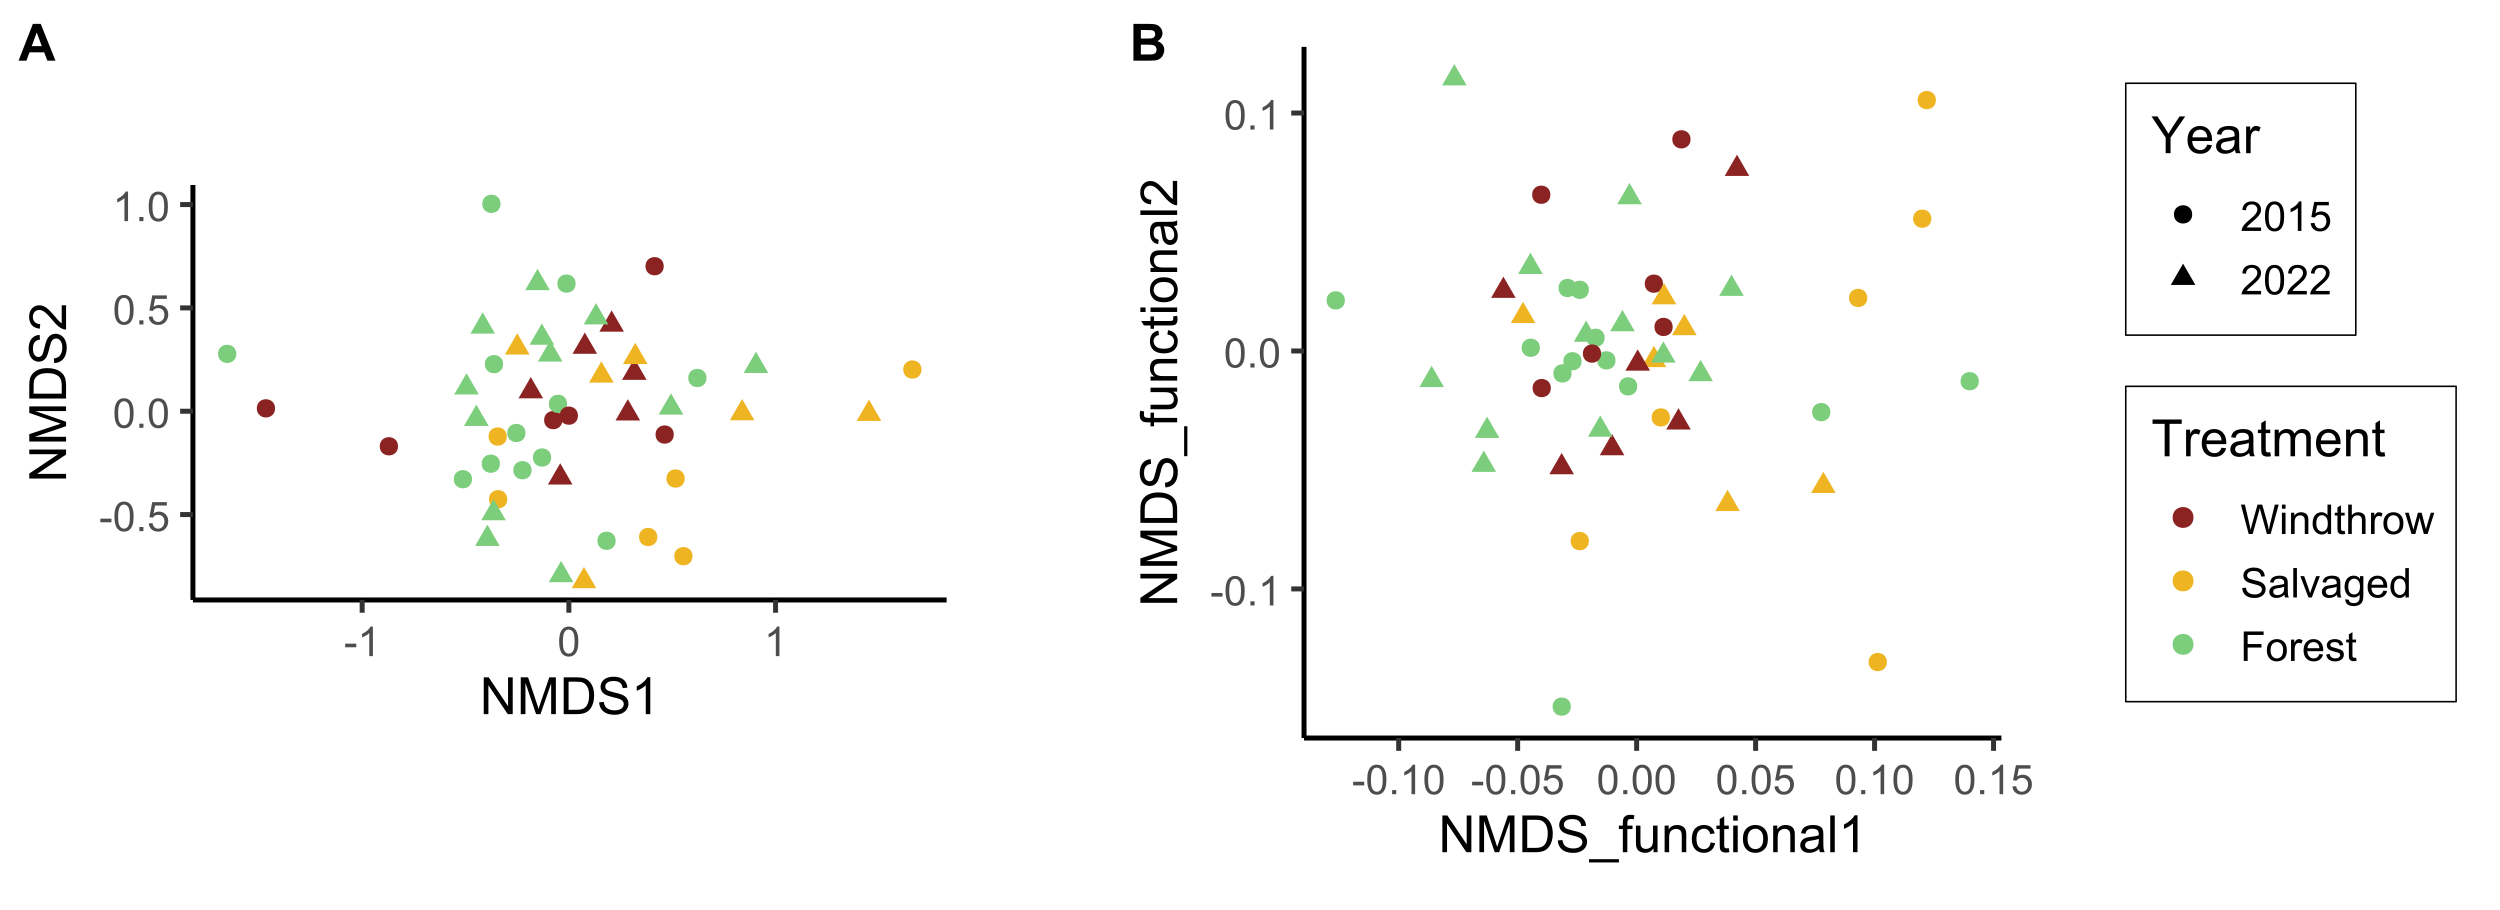 <?xml version="1.0" encoding="UTF-8"?>
<svg xmlns="http://www.w3.org/2000/svg" xmlns:xlink="http://www.w3.org/1999/xlink" width="681" height="248" viewBox="0 0 681 248">
<defs>
<g>
<g id="glyph-0-0">
<path d="M 0.355 -2.406 L 0.355 -3.395 L 3.379 -3.395 L 3.379 -2.406 Z M 0.355 -2.406 "/>
</g>
<g id="glyph-0-1">
<path d="M 0.465 -3.953 C 0.465 -4.902 0.562 -5.664 0.758 -6.242 C 0.953 -6.82 1.242 -7.266 1.629 -7.578 C 2.012 -7.895 2.496 -8.051 3.078 -8.051 C 3.508 -8.051 3.887 -7.965 4.211 -7.789 C 4.535 -7.617 4.805 -7.367 5.016 -7.043 C 5.227 -6.715 5.391 -6.316 5.512 -5.848 C 5.633 -5.379 5.691 -4.75 5.691 -3.953 C 5.691 -3.012 5.598 -2.254 5.402 -1.676 C 5.211 -1.098 4.922 -0.652 4.535 -0.336 C 4.152 -0.02 3.664 0.137 3.078 0.137 C 2.305 0.137 1.699 -0.141 1.258 -0.695 C 0.73 -1.363 0.465 -2.449 0.465 -3.953 M 1.477 -3.953 C 1.477 -2.637 1.629 -1.762 1.938 -1.328 C 2.246 -0.891 2.625 -0.672 3.078 -0.672 C 3.531 -0.672 3.91 -0.891 4.219 -1.328 C 4.527 -1.766 4.68 -2.641 4.68 -3.953 C 4.68 -5.273 4.527 -6.152 4.219 -6.586 C 3.91 -7.02 3.527 -7.234 3.066 -7.234 C 2.617 -7.234 2.254 -7.043 1.984 -6.66 C 1.645 -6.172 1.477 -5.27 1.477 -3.953 Z M 1.477 -3.953 "/>
</g>
<g id="glyph-0-2">
<path d="M 1.016 0 L 1.016 -1.121 L 2.137 -1.121 L 2.137 0 Z M 1.016 0 "/>
</g>
<g id="glyph-0-3">
<path d="M 0.465 -2.102 L 1.5 -2.188 C 1.574 -1.684 1.754 -1.305 2.031 -1.055 C 2.312 -0.801 2.648 -0.672 3.039 -0.672 C 3.516 -0.672 3.914 -0.852 4.242 -1.207 C 4.57 -1.566 4.734 -2.039 4.734 -2.629 C 4.734 -3.191 4.578 -3.637 4.262 -3.961 C 3.949 -4.285 3.535 -4.445 3.023 -4.445 C 2.707 -4.445 2.422 -4.375 2.164 -4.23 C 1.91 -4.086 1.711 -3.898 1.562 -3.668 L 0.641 -3.789 L 1.418 -7.906 L 5.402 -7.906 L 5.402 -6.969 L 2.203 -6.969 L 1.773 -4.812 C 2.254 -5.148 2.758 -5.316 3.285 -5.316 C 3.988 -5.316 4.578 -5.074 5.059 -4.59 C 5.539 -4.102 5.781 -3.48 5.781 -2.719 C 5.781 -1.992 5.57 -1.367 5.145 -0.836 C 4.633 -0.188 3.93 0.137 3.039 0.137 C 2.312 0.137 1.715 -0.066 1.254 -0.477 C 0.793 -0.883 0.531 -1.426 0.465 -2.102 Z M 0.465 -2.102 "/>
</g>
<g id="glyph-0-4">
<path d="M 4.172 0 L 3.188 0 L 3.188 -6.273 C 2.953 -6.047 2.641 -5.82 2.258 -5.594 C 1.871 -5.367 1.527 -5.199 1.219 -5.086 L 1.219 -6.039 C 1.77 -6.297 2.25 -6.609 2.664 -6.977 C 3.074 -7.348 3.367 -7.703 3.539 -8.051 L 4.172 -8.051 Z M 4.172 0 "/>
</g>
<g id="glyph-0-5">
<path d="M 5.637 -0.945 L 5.637 0 L 0.34 0 C 0.332 -0.238 0.371 -0.465 0.453 -0.684 C 0.59 -1.043 0.805 -1.398 1.102 -1.75 C 1.398 -2.102 1.828 -2.504 2.391 -2.965 C 3.262 -3.68 3.852 -4.246 4.156 -4.664 C 4.461 -5.078 4.617 -5.473 4.617 -5.848 C 4.617 -6.234 4.477 -6.566 4.195 -6.832 C 3.918 -7.102 3.555 -7.234 3.105 -7.234 C 2.633 -7.234 2.254 -7.094 1.969 -6.809 C 1.684 -6.523 1.539 -6.129 1.535 -5.629 L 0.523 -5.73 C 0.594 -6.484 0.855 -7.062 1.309 -7.457 C 1.758 -7.852 2.367 -8.051 3.129 -8.051 C 3.898 -8.051 4.508 -7.836 4.953 -7.41 C 5.402 -6.984 5.629 -6.453 5.629 -5.824 C 5.629 -5.504 5.562 -5.188 5.43 -4.879 C 5.301 -4.566 5.082 -4.242 4.777 -3.898 C 4.473 -3.555 3.965 -3.086 3.258 -2.488 C 2.668 -1.992 2.289 -1.656 2.121 -1.48 C 1.953 -1.301 1.816 -1.125 1.707 -0.945 Z M 5.637 -0.945 "/>
</g>
<g id="glyph-0-6">
<path d="M 2.266 0 L 0.137 -8.016 L 1.227 -8.016 L 2.445 -2.762 C 2.574 -2.211 2.688 -1.664 2.785 -1.121 C 2.988 -1.977 3.109 -2.473 3.145 -2.602 L 4.672 -8.016 L 5.949 -8.016 L 7.098 -3.961 C 7.387 -2.953 7.594 -2.008 7.723 -1.121 C 7.824 -1.629 7.957 -2.211 8.121 -2.867 L 9.379 -8.016 L 10.445 -8.016 L 8.246 0 L 7.223 0 L 5.535 -6.109 C 5.391 -6.617 5.309 -6.934 5.281 -7.051 C 5.199 -6.68 5.121 -6.367 5.047 -6.109 L 3.348 0 Z M 2.266 0 "/>
</g>
<g id="glyph-0-7">
<path d="M 0.742 -6.887 L 0.742 -8.016 L 1.727 -8.016 L 1.727 -6.887 L 0.742 -6.887 M 0.742 0 L 0.742 -5.809 L 1.727 -5.809 L 1.727 0 Z M 0.742 0 "/>
</g>
<g id="glyph-0-8">
<path d="M 0.738 0 L 0.738 -5.809 L 1.625 -5.809 L 1.625 -4.98 C 2.051 -5.621 2.668 -5.938 3.473 -5.938 C 3.824 -5.938 4.145 -5.875 4.438 -5.75 C 4.73 -5.625 4.949 -5.461 5.098 -5.254 C 5.242 -5.051 5.344 -4.809 5.402 -4.527 C 5.441 -4.348 5.457 -4.027 5.457 -3.57 L 5.457 0 L 4.473 0 L 4.473 -3.531 C 4.473 -3.934 4.434 -4.234 4.359 -4.434 C 4.281 -4.633 4.145 -4.789 3.953 -4.91 C 3.758 -5.027 3.527 -5.086 3.266 -5.086 C 2.844 -5.086 2.484 -4.953 2.18 -4.688 C 1.875 -4.422 1.723 -3.914 1.723 -3.172 L 1.723 0 Z M 0.738 0 "/>
</g>
<g id="glyph-0-9">
<path d="M 4.508 0 L 4.508 -0.734 C 4.137 -0.156 3.598 0.133 2.883 0.133 C 2.418 0.133 1.992 0.004 1.605 -0.25 C 1.219 -0.508 0.918 -0.863 0.703 -1.32 C 0.488 -1.777 0.383 -2.305 0.383 -2.898 C 0.383 -3.477 0.48 -4.004 0.672 -4.477 C 0.867 -4.949 1.156 -5.309 1.543 -5.562 C 1.93 -5.812 2.359 -5.938 2.84 -5.938 C 3.188 -5.938 3.5 -5.867 3.773 -5.719 C 4.047 -5.57 4.27 -5.379 4.441 -5.141 L 4.441 -8.016 L 5.418 -8.016 L 5.418 0 L 4.508 0 M 1.395 -2.898 C 1.395 -2.156 1.551 -1.598 1.863 -1.23 C 2.18 -0.863 2.547 -0.68 2.977 -0.68 C 3.406 -0.68 3.77 -0.855 4.07 -1.207 C 4.371 -1.559 4.523 -2.094 4.523 -2.816 C 4.523 -3.609 4.371 -4.195 4.062 -4.566 C 3.758 -4.938 3.379 -5.125 2.93 -5.125 C 2.492 -5.125 2.129 -4.945 1.836 -4.59 C 1.543 -4.23 1.395 -3.668 1.395 -2.898 Z M 1.395 -2.898 "/>
</g>
<g id="glyph-0-10">
<path d="M 2.887 -0.879 L 3.031 -0.012 C 2.754 0.047 2.504 0.078 2.285 0.078 C 1.93 0.078 1.652 0.02 1.453 -0.094 C 1.258 -0.207 1.121 -0.355 1.039 -0.539 C 0.957 -0.723 0.918 -1.109 0.918 -1.699 L 0.918 -5.043 L 0.195 -5.043 L 0.195 -5.809 L 0.918 -5.809 L 0.918 -7.246 L 1.898 -7.836 L 1.898 -5.809 L 2.887 -5.809 L 2.887 -5.043 L 1.898 -5.043 L 1.898 -1.645 C 1.898 -1.367 1.914 -1.184 1.949 -1.105 C 1.984 -1.023 2.039 -0.961 2.117 -0.914 C 2.199 -0.867 2.309 -0.844 2.457 -0.844 C 2.566 -0.844 2.707 -0.855 2.887 -0.879 Z M 2.887 -0.879 "/>
</g>
<g id="glyph-0-11">
<path d="M 0.738 0 L 0.738 -8.016 L 1.723 -8.016 L 1.723 -5.141 C 2.184 -5.672 2.762 -5.938 3.461 -5.938 C 3.891 -5.938 4.266 -5.855 4.582 -5.684 C 4.898 -5.516 5.129 -5.281 5.266 -4.98 C 5.402 -4.684 5.469 -4.25 5.469 -3.68 L 5.469 0 L 4.484 0 L 4.484 -3.68 C 4.484 -4.172 4.379 -4.531 4.164 -4.754 C 3.953 -4.98 3.648 -5.09 3.258 -5.09 C 2.969 -5.09 2.691 -5.016 2.438 -4.863 C 2.18 -4.715 1.996 -4.508 1.887 -4.25 C 1.777 -3.992 1.723 -3.633 1.723 -3.176 L 1.723 0 Z M 0.738 0 "/>
</g>
<g id="glyph-0-12">
<path d="M 0.727 0 L 0.727 -5.809 L 1.613 -5.809 L 1.613 -4.926 C 1.84 -5.34 2.047 -5.609 2.238 -5.742 C 2.43 -5.875 2.641 -5.938 2.871 -5.938 C 3.203 -5.938 3.539 -5.832 3.883 -5.621 L 3.543 -4.707 C 3.305 -4.852 3.062 -4.922 2.82 -4.922 C 2.605 -4.922 2.414 -4.855 2.242 -4.727 C 2.07 -4.598 1.949 -4.418 1.875 -4.188 C 1.766 -3.84 1.711 -3.457 1.711 -3.039 L 1.711 0 Z M 0.727 0 "/>
</g>
<g id="glyph-0-13">
<path d="M 0.371 -2.902 C 0.371 -3.98 0.672 -4.777 1.27 -5.293 C 1.77 -5.723 2.379 -5.938 3.094 -5.938 C 3.895 -5.938 4.547 -5.676 5.055 -5.156 C 5.559 -4.633 5.812 -3.91 5.812 -2.984 C 5.812 -2.238 5.703 -1.652 5.477 -1.223 C 5.254 -0.793 4.926 -0.461 4.5 -0.223 C 4.07 0.012 3.602 0.133 3.094 0.133 C 2.281 0.133 1.625 -0.129 1.125 -0.652 C 0.621 -1.172 0.371 -1.922 0.371 -2.902 M 1.383 -2.902 C 1.383 -2.16 1.547 -1.602 1.871 -1.234 C 2.195 -0.863 2.602 -0.68 3.094 -0.68 C 3.582 -0.68 3.992 -0.863 4.316 -1.234 C 4.641 -1.609 4.801 -2.176 4.801 -2.938 C 4.801 -3.656 4.637 -4.199 4.312 -4.57 C 3.984 -4.938 3.582 -5.125 3.094 -5.125 C 2.602 -5.125 2.195 -4.941 1.871 -4.57 C 1.547 -4.203 1.383 -3.648 1.383 -2.902 Z M 1.383 -2.902 "/>
</g>
<g id="glyph-0-14">
<path d="M 1.809 0 L 0.031 -5.809 L 1.051 -5.809 L 1.973 -2.457 L 2.32 -1.207 C 2.332 -1.27 2.434 -1.668 2.621 -2.406 L 3.543 -5.809 L 4.555 -5.809 L 5.426 -2.438 L 5.715 -1.328 L 6.047 -2.449 L 7.043 -5.809 L 8 -5.809 L 6.184 0 L 5.164 0 L 4.238 -3.477 L 4.016 -4.469 L 2.84 0 Z M 1.809 0 "/>
</g>
<g id="glyph-0-15">
<path d="M 0.504 -2.574 L 1.504 -2.664 C 1.551 -2.262 1.66 -1.934 1.836 -1.676 C 2.008 -1.418 2.277 -1.211 2.641 -1.055 C 3.008 -0.895 3.418 -0.816 3.871 -0.816 C 4.277 -0.816 4.633 -0.875 4.945 -0.996 C 5.254 -1.117 5.484 -1.281 5.637 -1.492 C 5.785 -1.699 5.863 -1.93 5.863 -2.176 C 5.863 -2.43 5.789 -2.648 5.645 -2.836 C 5.496 -3.023 5.258 -3.18 4.922 -3.309 C 4.707 -3.391 4.23 -3.523 3.496 -3.699 C 2.758 -3.875 2.242 -4.043 1.945 -4.199 C 1.562 -4.402 1.277 -4.648 1.09 -4.945 C 0.902 -5.242 0.809 -5.578 0.809 -5.945 C 0.809 -6.348 0.926 -6.727 1.152 -7.078 C 1.383 -7.43 1.719 -7.699 2.16 -7.879 C 2.602 -8.062 3.09 -8.152 3.633 -8.152 C 4.227 -8.152 4.75 -8.059 5.203 -7.867 C 5.656 -7.676 6.008 -7.395 6.25 -7.023 C 6.496 -6.648 6.625 -6.23 6.645 -5.758 L 5.629 -5.684 C 5.574 -6.188 5.387 -6.57 5.074 -6.832 C 4.758 -7.09 4.293 -7.219 3.676 -7.219 C 3.035 -7.219 2.566 -7.102 2.273 -6.867 C 1.98 -6.633 1.832 -6.348 1.832 -6.016 C 1.832 -5.727 1.938 -5.492 2.145 -5.305 C 2.348 -5.117 2.883 -4.93 3.742 -4.734 C 4.605 -4.539 5.195 -4.367 5.52 -4.223 C 5.984 -4.008 6.328 -3.734 6.551 -3.406 C 6.773 -3.074 6.887 -2.695 6.887 -2.266 C 6.887 -1.836 6.762 -1.438 6.52 -1.059 C 6.273 -0.68 5.922 -0.387 5.465 -0.18 C 5.008 0.031 4.492 0.137 3.922 0.137 C 3.195 0.137 2.586 0.031 2.098 -0.18 C 1.605 -0.391 1.223 -0.711 0.945 -1.133 C 0.664 -1.559 0.52 -2.039 0.504 -2.574 Z M 0.504 -2.574 "/>
</g>
<g id="glyph-0-16">
<path d="M 4.527 -0.715 C 4.164 -0.406 3.812 -0.188 3.477 -0.059 C 3.137 0.066 2.777 0.133 2.391 0.133 C 1.75 0.133 1.262 -0.023 0.918 -0.336 C 0.574 -0.648 0.406 -1.047 0.406 -1.531 C 0.406 -1.816 0.469 -2.074 0.598 -2.312 C 0.727 -2.547 0.898 -2.734 1.109 -2.875 C 1.316 -3.02 1.555 -3.125 1.816 -3.199 C 2.008 -3.25 2.301 -3.301 2.691 -3.348 C 3.484 -3.441 4.07 -3.555 4.445 -3.688 C 4.449 -3.82 4.453 -3.906 4.453 -3.941 C 4.453 -4.344 4.359 -4.625 4.172 -4.789 C 3.922 -5.012 3.547 -5.125 3.051 -5.125 C 2.59 -5.125 2.246 -5.043 2.027 -4.883 C 1.805 -4.719 1.641 -4.43 1.535 -4.02 L 0.574 -4.152 C 0.66 -4.562 0.805 -4.895 1.008 -5.148 C 1.207 -5.402 1.496 -5.598 1.875 -5.734 C 2.254 -5.871 2.695 -5.938 3.195 -5.938 C 3.691 -5.938 4.094 -5.879 4.402 -5.766 C 4.711 -5.648 4.941 -5.5 5.086 -5.324 C 5.23 -5.148 5.332 -4.922 5.391 -4.652 C 5.426 -4.484 5.441 -4.184 5.441 -3.746 L 5.441 -2.434 C 5.441 -1.52 5.461 -0.941 5.504 -0.699 C 5.547 -0.453 5.629 -0.223 5.754 0 L 4.727 0 C 4.621 -0.203 4.559 -0.441 4.527 -0.715 M 4.445 -2.914 C 4.09 -2.77 3.555 -2.645 2.84 -2.543 C 2.434 -2.484 2.148 -2.418 1.98 -2.348 C 1.812 -2.273 1.684 -2.168 1.59 -2.027 C 1.5 -1.887 1.453 -1.73 1.453 -1.559 C 1.453 -1.297 1.555 -1.078 1.754 -0.902 C 1.953 -0.727 2.242 -0.641 2.625 -0.641 C 3.004 -0.641 3.34 -0.723 3.637 -0.891 C 3.934 -1.055 4.148 -1.281 4.289 -1.57 C 4.395 -1.793 4.445 -2.121 4.445 -2.555 Z M 4.445 -2.914 "/>
</g>
<g id="glyph-0-17">
<path d="M 0.715 0 L 0.715 -8.016 L 1.699 -8.016 L 1.699 0 Z M 0.715 0 "/>
</g>
<g id="glyph-0-18">
<path d="M 2.352 0 L 0.141 -5.809 L 1.18 -5.809 L 2.43 -2.328 C 2.562 -1.953 2.688 -1.562 2.801 -1.16 C 2.887 -1.465 3.008 -1.832 3.168 -2.266 L 4.457 -5.809 L 5.469 -5.809 L 3.27 0 Z M 2.352 0 "/>
</g>
<g id="glyph-0-19">
<path d="M 0.559 0.48 L 1.516 0.625 C 1.555 0.918 1.668 1.133 1.848 1.27 C 2.094 1.449 2.426 1.543 2.848 1.543 C 3.305 1.543 3.656 1.449 3.906 1.27 C 4.152 1.086 4.32 0.832 4.406 0.504 C 4.457 0.301 4.484 -0.117 4.48 -0.762 C 4.047 -0.254 3.512 0 2.871 0 C 2.074 0 1.453 -0.289 1.016 -0.863 C 0.578 -1.441 0.359 -2.133 0.359 -2.938 C 0.359 -3.492 0.461 -4.004 0.66 -4.469 C 0.863 -4.938 1.152 -5.301 1.535 -5.555 C 1.914 -5.812 2.363 -5.938 2.875 -5.938 C 3.562 -5.938 4.129 -5.66 4.57 -5.109 L 4.57 -5.809 L 5.48 -5.809 L 5.48 -0.789 C 5.48 0.117 5.387 0.758 5.203 1.133 C 5.02 1.512 4.727 1.809 4.328 2.027 C 3.93 2.246 3.438 2.355 2.855 2.355 C 2.16 2.355 1.602 2.203 1.176 1.891 C 0.75 1.578 0.543 1.109 0.559 0.48 M 1.371 -3.008 C 1.371 -2.246 1.523 -1.691 1.828 -1.34 C 2.129 -0.988 2.508 -0.816 2.965 -0.816 C 3.418 -0.816 3.797 -0.988 4.102 -1.336 C 4.406 -1.684 4.562 -2.23 4.562 -2.977 C 4.562 -3.688 4.402 -4.223 4.086 -4.582 C 3.773 -4.945 3.391 -5.125 2.949 -5.125 C 2.512 -5.125 2.137 -4.945 1.832 -4.59 C 1.527 -4.234 1.371 -3.707 1.371 -3.008 Z M 1.371 -3.008 "/>
</g>
<g id="glyph-0-20">
<path d="M 4.715 -1.871 L 5.73 -1.746 C 5.57 -1.148 5.273 -0.688 4.84 -0.359 C 4.406 -0.031 3.852 0.133 3.176 0.133 C 2.328 0.133 1.656 -0.129 1.156 -0.652 C 0.66 -1.176 0.41 -1.91 0.41 -2.855 C 0.41 -3.832 0.66 -4.59 1.164 -5.129 C 1.668 -5.668 2.32 -5.938 3.121 -5.938 C 3.898 -5.938 4.535 -5.676 5.027 -5.145 C 5.52 -4.617 5.766 -3.875 5.766 -2.914 C 5.766 -2.855 5.762 -2.77 5.758 -2.652 L 1.426 -2.652 C 1.465 -2.016 1.645 -1.527 1.969 -1.188 C 2.293 -0.848 2.699 -0.68 3.184 -0.68 C 3.543 -0.68 3.852 -0.773 4.105 -0.961 C 4.363 -1.152 4.566 -1.453 4.715 -1.871 M 1.48 -3.461 L 4.727 -3.461 C 4.68 -3.949 4.559 -4.316 4.352 -4.562 C 4.039 -4.941 3.633 -5.129 3.133 -5.129 C 2.68 -5.129 2.301 -4.977 1.992 -4.676 C 1.684 -4.375 1.516 -3.969 1.48 -3.461 Z M 1.48 -3.461 "/>
</g>
<g id="glyph-0-21">
<path d="M 0.918 0 L 0.918 -8.016 L 6.328 -8.016 L 6.328 -7.07 L 1.98 -7.07 L 1.98 -4.59 L 5.742 -4.59 L 5.742 -3.641 L 1.98 -3.641 L 1.98 0 Z M 0.918 0 "/>
</g>
<g id="glyph-0-22">
<path d="M 0.344 -1.734 L 1.316 -1.887 C 1.371 -1.496 1.523 -1.199 1.773 -0.988 C 2.023 -0.781 2.375 -0.68 2.82 -0.68 C 3.273 -0.68 3.609 -0.77 3.828 -0.953 C 4.047 -1.137 4.156 -1.355 4.156 -1.602 C 4.156 -1.824 4.059 -2 3.867 -2.129 C 3.73 -2.215 3.395 -2.324 2.859 -2.461 C 2.137 -2.645 1.637 -2.801 1.359 -2.934 C 1.078 -3.066 0.867 -3.25 0.727 -3.488 C 0.582 -3.723 0.508 -3.98 0.508 -4.266 C 0.508 -4.523 0.566 -4.766 0.688 -4.984 C 0.805 -5.207 0.965 -5.387 1.172 -5.535 C 1.324 -5.648 1.531 -5.742 1.797 -5.82 C 2.062 -5.898 2.344 -5.938 2.648 -5.938 C 3.102 -5.938 3.504 -5.875 3.848 -5.742 C 4.191 -5.609 4.445 -5.434 4.609 -5.211 C 4.773 -4.984 4.887 -4.684 4.949 -4.309 L 3.988 -4.18 C 3.941 -4.477 3.816 -4.711 3.605 -4.879 C 3.398 -5.047 3.102 -5.129 2.719 -5.129 C 2.266 -5.129 1.941 -5.055 1.75 -4.906 C 1.559 -4.758 1.461 -4.582 1.461 -4.379 C 1.461 -4.254 1.5 -4.137 1.582 -4.035 C 1.66 -3.93 1.785 -3.844 1.957 -3.773 C 2.055 -3.738 2.348 -3.652 2.828 -3.523 C 3.523 -3.336 4.008 -3.184 4.285 -3.066 C 4.559 -2.945 4.777 -2.773 4.934 -2.547 C 5.09 -2.324 5.168 -2.043 5.168 -1.707 C 5.168 -1.379 5.07 -1.07 4.883 -0.781 C 4.688 -0.488 4.414 -0.266 4.051 -0.105 C 3.691 0.051 3.281 0.133 2.828 0.133 C 2.074 0.133 1.496 -0.027 1.102 -0.34 C 0.707 -0.652 0.453 -1.117 0.344 -1.734 Z M 0.344 -1.734 "/>
</g>
<g id="glyph-1-0">
<path d="M 1.066 0 L 1.066 -10.023 L 2.426 -10.023 L 7.691 -2.152 L 7.691 -10.023 L 8.961 -10.023 L 8.961 0 L 7.602 0 L 2.336 -7.875 L 2.336 0 Z M 1.066 0 "/>
</g>
<g id="glyph-1-1">
<path d="M 1.039 0 L 1.039 -10.023 L 3.035 -10.023 L 5.406 -2.926 C 5.625 -2.266 5.785 -1.77 5.887 -1.441 C 6 -1.809 6.176 -2.344 6.418 -3.047 L 8.82 -10.023 L 10.602 -10.023 L 10.602 0 L 9.324 0 L 9.324 -8.387 L 6.414 0 L 5.215 0 L 2.316 -8.531 L 2.316 0 Z M 1.039 0 "/>
</g>
<g id="glyph-1-2">
<path d="M 1.078 0 L 1.078 -10.023 L 4.531 -10.023 C 5.312 -10.023 5.906 -9.973 6.316 -9.879 C 6.891 -9.746 7.379 -9.508 7.785 -9.16 C 8.316 -8.715 8.711 -8.145 8.973 -7.449 C 9.234 -6.754 9.367 -5.957 9.367 -5.066 C 9.367 -4.305 9.277 -3.629 9.098 -3.043 C 8.922 -2.453 8.691 -1.969 8.414 -1.582 C 8.137 -1.199 7.832 -0.895 7.504 -0.672 C 7.172 -0.453 6.773 -0.285 6.305 -0.172 C 5.84 -0.059 5.301 0 4.695 0 L 1.078 0 M 2.406 -1.184 L 4.547 -1.184 C 5.207 -1.184 5.727 -1.242 6.102 -1.367 C 6.477 -1.492 6.777 -1.664 7 -1.887 C 7.312 -2.203 7.559 -2.625 7.734 -3.156 C 7.91 -3.688 8 -4.328 8 -5.086 C 8 -6.133 7.824 -6.941 7.48 -7.504 C 7.137 -8.066 6.719 -8.441 6.227 -8.633 C 5.871 -8.77 5.301 -8.84 4.512 -8.84 L 2.406 -8.84 Z M 2.406 -1.184 "/>
</g>
<g id="glyph-1-3">
<path d="M 0.629 -3.219 L 1.879 -3.328 C 1.938 -2.828 2.078 -2.418 2.293 -2.094 C 2.512 -1.773 2.848 -1.516 3.301 -1.316 C 3.758 -1.117 4.27 -1.02 4.84 -1.02 C 5.344 -1.02 5.793 -1.094 6.18 -1.242 C 6.566 -1.395 6.855 -1.602 7.043 -1.863 C 7.234 -2.125 7.328 -2.41 7.328 -2.719 C 7.328 -3.035 7.238 -3.309 7.055 -3.543 C 6.871 -3.777 6.57 -3.977 6.152 -4.137 C 5.883 -4.242 5.289 -4.402 4.367 -4.625 C 3.449 -4.844 2.805 -5.055 2.434 -5.25 C 1.953 -5.5 1.598 -5.812 1.363 -6.184 C 1.129 -6.555 1.012 -6.969 1.012 -7.43 C 1.012 -7.938 1.156 -8.41 1.441 -8.848 C 1.73 -9.289 2.148 -9.621 2.699 -9.852 C 3.25 -10.078 3.863 -10.191 4.539 -10.191 C 5.281 -10.191 5.938 -10.074 6.504 -9.832 C 7.07 -9.594 7.508 -9.242 7.812 -8.777 C 8.117 -8.312 8.281 -7.785 8.305 -7.199 L 7.035 -7.102 C 6.965 -7.734 6.734 -8.215 6.34 -8.539 C 5.945 -8.863 5.363 -9.023 4.594 -9.023 C 3.793 -9.023 3.207 -8.875 2.84 -8.582 C 2.473 -8.289 2.289 -7.934 2.289 -7.52 C 2.289 -7.16 2.422 -6.863 2.68 -6.633 C 2.934 -6.398 3.602 -6.16 4.68 -5.918 C 5.758 -5.672 6.496 -5.461 6.898 -5.277 C 7.48 -5.008 7.91 -4.668 8.188 -4.254 C 8.469 -3.844 8.605 -3.367 8.605 -2.828 C 8.605 -2.297 8.453 -1.793 8.148 -1.324 C 7.844 -0.852 7.406 -0.484 6.832 -0.223 C 6.262 0.039 5.617 0.172 4.902 0.172 C 3.996 0.172 3.234 0.039 2.621 -0.227 C 2.008 -0.488 1.527 -0.887 1.18 -1.418 C 0.832 -1.949 0.648 -2.551 0.629 -3.219 Z M 0.629 -3.219 "/>
</g>
<g id="glyph-1-4">
<path d="M 5.215 0 L 3.984 0 L 3.984 -7.84 C 3.688 -7.559 3.301 -7.277 2.82 -6.992 C 2.34 -6.711 1.906 -6.5 1.523 -6.359 L 1.523 -7.547 C 2.211 -7.871 2.812 -8.262 3.328 -8.723 C 3.844 -9.184 4.207 -9.629 4.422 -10.062 L 5.215 -10.062 Z M 5.215 0 "/>
</g>
<g id="glyph-1-5">
<path d="M -0.211 2.781 L -0.211 1.895 L 7.945 1.895 L 7.945 2.781 Z M -0.211 2.781 "/>
</g>
<g id="glyph-1-6">
<path d="M 1.219 0 L 1.219 -6.305 L 0.129 -6.305 L 0.129 -7.258 L 1.219 -7.258 L 1.219 -8.031 C 1.219 -8.52 1.262 -8.883 1.348 -9.117 C 1.465 -9.438 1.672 -9.695 1.973 -9.895 C 2.27 -10.094 2.688 -10.191 3.227 -10.191 C 3.574 -10.191 3.957 -10.152 4.375 -10.07 L 4.191 -8.996 C 3.934 -9.043 3.695 -9.062 3.465 -9.062 C 3.094 -9.062 2.828 -8.984 2.672 -8.824 C 2.52 -8.664 2.441 -8.367 2.441 -7.93 L 2.441 -7.258 L 3.855 -7.258 L 3.855 -6.305 L 2.441 -6.305 L 2.441 0 Z M 1.219 0 "/>
</g>
<g id="glyph-1-7">
<path d="M 5.68 0 L 5.68 -1.066 C 5.117 -0.246 4.348 0.164 3.375 0.164 C 2.949 0.164 2.547 0.082 2.176 -0.082 C 1.805 -0.246 1.531 -0.453 1.352 -0.699 C 1.172 -0.949 1.043 -1.254 0.969 -1.613 C 0.922 -1.855 0.895 -2.238 0.895 -2.762 L 0.895 -7.258 L 2.125 -7.258 L 2.125 -3.234 C 2.125 -2.59 2.152 -2.156 2.203 -1.934 C 2.277 -1.609 2.441 -1.355 2.695 -1.172 C 2.945 -0.988 3.254 -0.895 3.625 -0.895 C 3.992 -0.895 4.34 -0.988 4.664 -1.18 C 4.984 -1.367 5.215 -1.625 5.348 -1.953 C 5.484 -2.277 5.551 -2.75 5.551 -3.371 L 5.551 -7.258 L 6.781 -7.258 L 6.781 0 Z M 5.68 0 "/>
</g>
<g id="glyph-1-8">
<path d="M 0.922 0 L 0.922 -7.258 L 2.031 -7.258 L 2.031 -6.227 C 2.562 -7.023 3.332 -7.422 4.34 -7.422 C 4.777 -7.422 5.18 -7.344 5.547 -7.188 C 5.914 -7.031 6.188 -6.824 6.371 -6.57 C 6.555 -6.312 6.68 -6.012 6.754 -5.66 C 6.801 -5.434 6.82 -5.035 6.82 -4.465 L 6.82 0 L 5.594 0 L 5.594 -4.414 C 5.594 -4.918 5.543 -5.293 5.449 -5.539 C 5.352 -5.789 5.184 -5.988 4.938 -6.137 C 4.695 -6.285 4.41 -6.355 4.082 -6.359 C 3.559 -6.355 3.105 -6.191 2.723 -5.859 C 2.344 -5.527 2.152 -4.895 2.152 -3.965 L 2.152 0 Z M 0.922 0 "/>
</g>
<g id="glyph-1-9">
<path d="M 5.66 -2.66 L 6.871 -2.5 C 6.738 -1.668 6.398 -1.016 5.855 -0.543 C 5.309 -0.07 4.641 0.164 3.848 0.164 C 2.855 0.164 2.055 -0.16 1.453 -0.809 C 0.848 -1.461 0.547 -2.391 0.547 -3.602 C 0.547 -4.387 0.676 -5.07 0.938 -5.66 C 1.195 -6.246 1.59 -6.688 2.121 -6.984 C 2.652 -7.277 3.23 -7.422 3.855 -7.422 C 4.645 -7.422 5.289 -7.223 5.789 -6.824 C 6.293 -6.426 6.613 -5.859 6.754 -5.125 L 5.559 -4.941 C 5.445 -5.43 5.242 -5.797 4.953 -6.043 C 4.664 -6.289 4.312 -6.414 3.902 -6.414 C 3.285 -6.414 2.781 -6.191 2.391 -5.746 C 2.004 -5.301 1.812 -4.598 1.812 -3.637 C 1.812 -2.66 2 -1.953 2.371 -1.512 C 2.746 -1.07 3.234 -0.848 3.836 -0.848 C 4.316 -0.848 4.723 -0.996 5.047 -1.293 C 5.367 -1.59 5.574 -2.043 5.66 -2.66 Z M 5.66 -2.66 "/>
</g>
<g id="glyph-1-10">
<path d="M 3.609 -1.102 L 3.789 -0.016 C 3.441 0.059 3.133 0.094 2.859 0.094 C 2.41 0.094 2.062 0.023 1.82 -0.117 C 1.57 -0.258 1.398 -0.441 1.297 -0.672 C 1.199 -0.902 1.148 -1.387 1.148 -2.125 L 1.148 -6.305 L 0.246 -6.305 L 0.246 -7.258 L 1.148 -7.258 L 1.148 -9.059 L 2.371 -9.797 L 2.371 -7.258 L 3.609 -7.258 L 3.609 -6.305 L 2.371 -6.305 L 2.371 -2.059 C 2.371 -1.707 2.395 -1.48 2.438 -1.383 C 2.48 -1.281 2.551 -1.199 2.648 -1.141 C 2.746 -1.082 2.887 -1.055 3.07 -1.055 C 3.207 -1.055 3.387 -1.07 3.609 -1.102 Z M 3.609 -1.102 "/>
</g>
<g id="glyph-1-11">
<path d="M 0.93 -8.605 L 0.93 -10.023 L 2.16 -10.023 L 2.16 -8.605 L 0.93 -8.605 M 0.93 0 L 0.93 -7.258 L 2.16 -7.258 L 2.16 0 Z M 0.93 0 "/>
</g>
<g id="glyph-1-12">
<path d="M 0.465 -3.629 C 0.465 -4.973 0.84 -5.969 1.586 -6.617 C 2.211 -7.156 2.973 -7.422 3.867 -7.422 C 4.867 -7.422 5.684 -7.098 6.316 -6.441 C 6.949 -5.789 7.266 -4.887 7.266 -3.734 C 7.266 -2.797 7.125 -2.062 6.848 -1.527 C 6.566 -0.992 6.156 -0.578 5.621 -0.281 C 5.086 0.016 4.504 0.164 3.867 0.164 C 2.852 0.164 2.031 -0.16 1.406 -0.812 C 0.777 -1.465 0.465 -2.402 0.465 -3.629 M 1.73 -3.629 C 1.73 -2.699 1.934 -2.004 2.336 -1.543 C 2.742 -1.078 3.254 -0.848 3.867 -0.848 C 4.48 -0.848 4.988 -1.078 5.395 -1.547 C 5.801 -2.008 6 -2.719 6 -3.672 C 6 -4.57 5.797 -5.25 5.391 -5.711 C 4.98 -6.176 4.477 -6.406 3.867 -6.406 C 3.254 -6.406 2.742 -6.176 2.336 -5.715 C 1.934 -5.254 1.73 -4.559 1.73 -3.629 Z M 1.73 -3.629 "/>
</g>
<g id="glyph-1-13">
<path d="M 5.66 -0.895 C 5.203 -0.508 4.766 -0.234 4.344 -0.074 C 3.922 0.086 3.469 0.164 2.988 0.164 C 2.191 0.164 1.578 -0.031 1.148 -0.422 C 0.719 -0.809 0.508 -1.309 0.508 -1.914 C 0.508 -2.27 0.586 -2.594 0.75 -2.887 C 0.91 -3.184 1.121 -3.418 1.383 -3.594 C 1.645 -3.773 1.941 -3.906 2.27 -4 C 2.512 -4.062 2.875 -4.125 3.363 -4.184 C 4.355 -4.301 5.09 -4.445 5.559 -4.609 C 5.562 -4.777 5.562 -4.883 5.562 -4.93 C 5.562 -5.43 5.449 -5.781 5.215 -5.988 C 4.902 -6.266 4.434 -6.406 3.812 -6.406 C 3.234 -6.406 2.809 -6.305 2.531 -6.102 C 2.258 -5.898 2.055 -5.539 1.922 -5.023 L 0.719 -5.188 C 0.828 -5.703 1.008 -6.121 1.258 -6.438 C 1.508 -6.754 1.871 -6.996 2.344 -7.168 C 2.82 -7.34 3.367 -7.422 3.992 -7.422 C 4.613 -7.422 5.117 -7.352 5.504 -7.203 C 5.891 -7.059 6.176 -6.875 6.359 -6.656 C 6.539 -6.434 6.668 -6.156 6.742 -5.816 C 6.781 -5.609 6.801 -5.23 6.801 -4.684 L 6.801 -3.043 C 6.801 -1.898 6.828 -1.176 6.879 -0.871 C 6.934 -0.57 7.035 -0.277 7.191 0 L 5.906 0 C 5.777 -0.254 5.695 -0.555 5.66 -0.895 M 5.559 -3.645 C 5.109 -3.461 4.441 -3.305 3.547 -3.18 C 3.043 -3.105 2.684 -3.023 2.477 -2.934 C 2.266 -2.84 2.102 -2.707 1.988 -2.531 C 1.875 -2.355 1.82 -2.164 1.82 -1.949 C 1.82 -1.621 1.941 -1.348 2.191 -1.129 C 2.438 -0.91 2.805 -0.801 3.281 -0.801 C 3.754 -0.801 4.176 -0.902 4.547 -1.109 C 4.914 -1.316 5.188 -1.602 5.359 -1.961 C 5.492 -2.238 5.559 -2.648 5.559 -3.191 Z M 5.559 -3.645 "/>
</g>
<g id="glyph-1-14">
<path d="M 0.895 0 L 0.895 -10.023 L 2.125 -10.023 L 2.125 0 Z M 0.895 0 "/>
</g>
<g id="glyph-1-15">
<path d="M 3.902 0 L 3.902 -4.246 L 0.039 -10.023 L 1.656 -10.023 L 3.629 -7 C 3.996 -6.434 4.336 -5.871 4.648 -5.305 C 4.949 -5.828 5.312 -6.418 5.742 -7.074 L 7.684 -10.023 L 9.227 -10.023 L 5.23 -4.246 L 5.23 0 Z M 3.902 0 "/>
</g>
<g id="glyph-1-16">
<path d="M 5.891 -2.336 L 7.164 -2.18 C 6.965 -1.438 6.594 -0.859 6.051 -0.453 C 5.508 -0.043 4.816 0.164 3.973 0.164 C 2.91 0.164 2.066 -0.164 1.445 -0.816 C 0.824 -1.473 0.512 -2.387 0.512 -3.57 C 0.512 -4.789 0.828 -5.738 1.457 -6.414 C 2.086 -7.086 2.902 -7.422 3.902 -7.422 C 4.875 -7.422 5.668 -7.094 6.281 -6.434 C 6.898 -5.773 7.203 -4.844 7.203 -3.645 C 7.203 -3.57 7.203 -3.461 7.199 -3.316 L 1.785 -3.316 C 1.828 -2.52 2.055 -1.906 2.461 -1.484 C 2.867 -1.059 3.371 -0.848 3.977 -0.848 C 4.43 -0.848 4.816 -0.965 5.133 -1.203 C 5.453 -1.441 5.707 -1.82 5.891 -2.336 M 1.852 -4.328 L 5.906 -4.328 C 5.852 -4.938 5.695 -5.395 5.441 -5.703 C 5.051 -6.176 4.543 -6.414 3.918 -6.414 C 3.352 -6.414 2.875 -6.223 2.492 -5.844 C 2.105 -5.465 1.895 -4.961 1.852 -4.328 Z M 1.852 -4.328 "/>
</g>
<g id="glyph-1-17">
<path d="M 0.91 0 L 0.91 -7.258 L 2.016 -7.258 L 2.016 -6.16 C 2.301 -6.676 2.559 -7.016 2.801 -7.18 C 3.039 -7.344 3.301 -7.422 3.59 -7.422 C 4.004 -7.422 4.426 -7.293 4.852 -7.027 L 4.43 -5.887 C 4.129 -6.062 3.828 -6.152 3.527 -6.152 C 3.258 -6.152 3.016 -6.07 2.805 -5.91 C 2.59 -5.746 2.438 -5.523 2.344 -5.234 C 2.207 -4.797 2.141 -4.32 2.141 -3.801 L 2.141 0 Z M 0.91 0 "/>
</g>
<g id="glyph-1-18">
<path d="M 3.629 0 L 3.629 -8.84 L 0.328 -8.84 L 0.328 -10.023 L 8.273 -10.023 L 8.273 -8.84 L 4.957 -8.84 L 4.957 0 Z M 3.629 0 "/>
</g>
<g id="glyph-1-19">
<path d="M 0.922 0 L 0.922 -7.258 L 2.023 -7.258 L 2.023 -6.242 C 2.25 -6.598 2.555 -6.883 2.934 -7.098 C 3.312 -7.316 3.742 -7.422 4.227 -7.422 C 4.762 -7.422 5.203 -7.312 5.547 -7.09 C 5.891 -6.867 6.133 -6.555 6.273 -6.152 C 6.848 -7 7.598 -7.422 8.516 -7.422 C 9.238 -7.422 9.793 -7.223 10.18 -6.824 C 10.566 -6.426 10.758 -5.812 10.758 -4.984 L 10.758 0 L 9.535 0 L 9.535 -4.574 C 9.535 -5.066 9.496 -5.418 9.418 -5.637 C 9.336 -5.852 9.191 -6.027 8.984 -6.16 C 8.773 -6.293 8.527 -6.355 8.242 -6.359 C 7.734 -6.355 7.309 -6.188 6.973 -5.848 C 6.637 -5.508 6.469 -4.965 6.469 -4.219 L 6.469 0 L 5.234 0 L 5.234 -4.719 C 5.234 -5.262 5.137 -5.672 4.938 -5.945 C 4.734 -6.219 4.406 -6.355 3.953 -6.359 C 3.605 -6.355 3.285 -6.266 2.992 -6.086 C 2.695 -5.902 2.484 -5.637 2.352 -5.285 C 2.219 -4.934 2.152 -4.426 2.152 -3.766 L 2.152 0 Z M 0.922 0 "/>
</g>
<g id="glyph-2-0">
<path d="M 0 -1.066 L -10.023 -1.066 L -10.023 -2.426 L -2.152 -7.691 L -10.023 -7.691 L -10.023 -8.961 L 0 -8.961 L 0 -7.602 L -7.875 -2.34 L 0 -2.336 Z M 0 -1.066 "/>
</g>
<g id="glyph-2-1">
<path d="M 0 -1.039 L -10.023 -1.039 L -10.023 -3.035 L -2.926 -5.406 C -2.266 -5.625 -1.77 -5.785 -1.441 -5.887 C -1.809 -6 -2.344 -6.176 -3.047 -6.418 L -10.023 -8.82 L -10.023 -10.602 L 0 -10.602 L 0 -9.324 L -8.387 -9.324 L 0 -6.414 L 0 -5.215 L -8.531 -2.316 L 0 -2.316 Z M 0 -1.039 "/>
</g>
<g id="glyph-2-2">
<path d="M 0 -1.078 L -10.023 -1.082 L -10.023 -4.531 C -10.023 -5.312 -9.973 -5.906 -9.879 -6.316 C -9.746 -6.891 -9.508 -7.379 -9.16 -7.785 C -8.715 -8.316 -8.145 -8.711 -7.449 -8.973 C -6.754 -9.234 -5.957 -9.367 -5.066 -9.367 C -4.305 -9.367 -3.629 -9.277 -3.043 -9.098 C -2.453 -8.922 -1.969 -8.691 -1.582 -8.414 C -1.199 -8.137 -0.895 -7.832 -0.672 -7.504 C -0.453 -7.172 -0.285 -6.773 -0.172 -6.305 C -0.059 -5.84 0 -5.301 0 -4.695 L 0 -1.078 M -1.184 -2.406 L -1.184 -4.547 C -1.184 -5.207 -1.242 -5.727 -1.367 -6.102 C -1.488 -6.477 -1.664 -6.777 -1.887 -7 C -2.199 -7.312 -2.625 -7.559 -3.156 -7.734 C -3.688 -7.91 -4.328 -8 -5.086 -8 C -6.133 -8 -6.941 -7.824 -7.504 -7.48 C -8.066 -7.137 -8.441 -6.719 -8.633 -6.227 C -8.77 -5.871 -8.84 -5.301 -8.84 -4.512 L -8.84 -2.406 Z M -1.184 -2.406 "/>
</g>
<g id="glyph-2-3">
<path d="M -3.219 -0.629 L -3.328 -1.879 C -2.828 -1.938 -2.418 -2.078 -2.094 -2.293 C -1.773 -2.512 -1.516 -2.848 -1.316 -3.301 C -1.117 -3.758 -1.02 -4.27 -1.02 -4.84 C -1.02 -5.344 -1.094 -5.793 -1.242 -6.18 C -1.395 -6.566 -1.602 -6.855 -1.863 -7.043 C -2.125 -7.234 -2.41 -7.328 -2.719 -7.328 C -3.035 -7.328 -3.309 -7.238 -3.543 -7.055 C -3.777 -6.871 -3.977 -6.57 -4.137 -6.152 C -4.242 -5.883 -4.402 -5.289 -4.625 -4.367 C -4.844 -3.449 -5.055 -2.805 -5.25 -2.434 C -5.5 -1.957 -5.812 -1.598 -6.184 -1.363 C -6.555 -1.129 -6.969 -1.012 -7.43 -1.012 C -7.938 -1.012 -8.41 -1.156 -8.848 -1.441 C -9.289 -1.73 -9.621 -2.148 -9.852 -2.699 C -10.078 -3.25 -10.191 -3.863 -10.191 -4.539 C -10.191 -5.281 -10.074 -5.938 -9.832 -6.504 C -9.594 -7.07 -9.242 -7.508 -8.777 -7.812 C -8.312 -8.117 -7.785 -8.281 -7.199 -8.305 L -7.102 -7.035 C -7.734 -6.965 -8.215 -6.734 -8.539 -6.34 C -8.863 -5.945 -9.023 -5.363 -9.023 -4.594 C -9.023 -3.793 -8.875 -3.207 -8.582 -2.84 C -8.289 -2.473 -7.934 -2.289 -7.52 -2.289 C -7.16 -2.289 -6.863 -2.422 -6.633 -2.68 C -6.398 -2.934 -6.16 -3.602 -5.918 -4.68 C -5.672 -5.758 -5.461 -6.496 -5.277 -6.898 C -5.008 -7.48 -4.668 -7.91 -4.254 -8.188 C -3.844 -8.469 -3.367 -8.605 -2.828 -8.605 C -2.297 -8.605 -1.793 -8.453 -1.324 -8.148 C -0.852 -7.844 -0.484 -7.406 -0.223 -6.832 C 0.039 -6.262 0.172 -5.617 0.172 -4.902 C 0.172 -3.996 0.039 -3.234 -0.227 -2.621 C -0.488 -2.008 -0.887 -1.527 -1.418 -1.18 C -1.949 -0.832 -2.551 -0.648 -3.219 -0.629 Z M -3.219 -0.629 "/>
</g>
<g id="glyph-2-4">
<path d="M -1.184 -7.047 L 0 -7.047 L 0 -0.422 C -0.297 -0.414 -0.582 -0.461 -0.855 -0.566 C -1.305 -0.734 -1.75 -1.008 -2.188 -1.379 C -2.625 -1.75 -3.133 -2.285 -3.703 -2.988 C -4.598 -4.078 -5.305 -4.812 -5.828 -5.195 C -6.348 -5.578 -6.844 -5.77 -7.309 -5.77 C -7.797 -5.77 -8.207 -5.594 -8.543 -5.246 C -8.875 -4.898 -9.043 -4.445 -9.043 -3.883 C -9.043 -3.289 -8.867 -2.816 -8.512 -2.461 C -8.156 -2.105 -7.664 -1.926 -7.035 -1.922 L -7.164 -0.656 C -8.109 -0.742 -8.828 -1.07 -9.32 -1.633 C -9.816 -2.199 -10.062 -2.957 -10.062 -3.91 C -10.062 -4.871 -9.797 -5.633 -9.262 -6.195 C -8.73 -6.754 -8.07 -7.035 -7.281 -7.035 C -6.879 -7.035 -6.484 -6.953 -6.098 -6.789 C -5.711 -6.625 -5.301 -6.352 -4.875 -5.973 C -4.445 -5.59 -3.859 -4.957 -3.109 -4.074 C -2.492 -3.336 -2.07 -2.863 -1.848 -2.652 C -1.629 -2.441 -1.406 -2.27 -1.184 -2.133 Z M -1.184 -7.047 "/>
</g>
<g id="glyph-2-5">
<path d="M 2.781 0.211 L 1.895 0.211 L 1.895 -7.945 L 2.781 -7.945 Z M 2.781 0.211 "/>
</g>
<g id="glyph-2-6">
<path d="M 0 -1.219 L -6.305 -1.219 L -6.305 -0.129 L -7.258 -0.129 L -7.258 -1.219 L -8.031 -1.219 C -8.52 -1.219 -8.883 -1.262 -9.117 -1.348 C -9.438 -1.465 -9.695 -1.672 -9.895 -1.973 C -10.094 -2.27 -10.191 -2.688 -10.191 -3.227 C -10.191 -3.574 -10.152 -3.957 -10.07 -4.375 L -8.996 -4.191 C -9.043 -3.934 -9.062 -3.695 -9.062 -3.465 C -9.062 -3.094 -8.984 -2.828 -8.824 -2.672 C -8.664 -2.52 -8.367 -2.441 -7.93 -2.441 L -7.258 -2.441 L -7.258 -3.855 L -6.305 -3.855 L -6.305 -2.441 L 0 -2.441 Z M 0 -1.219 "/>
</g>
<g id="glyph-2-7">
<path d="M 0 -5.68 L -1.066 -5.68 C -0.246 -5.117 0.164 -4.348 0.164 -3.375 C 0.164 -2.949 0.082 -2.547 -0.082 -2.176 C -0.246 -1.805 -0.453 -1.531 -0.699 -1.352 C -0.949 -1.172 -1.254 -1.043 -1.613 -0.973 C -1.855 -0.922 -2.238 -0.895 -2.762 -0.895 L -7.258 -0.895 L -7.258 -2.125 L -3.234 -2.125 C -2.59 -2.125 -2.156 -2.152 -1.934 -2.203 C -1.609 -2.277 -1.355 -2.441 -1.172 -2.695 C -0.988 -2.945 -0.895 -3.254 -0.895 -3.625 C -0.895 -3.992 -0.988 -4.34 -1.18 -4.664 C -1.367 -4.984 -1.625 -5.215 -1.953 -5.348 C -2.277 -5.484 -2.75 -5.551 -3.371 -5.551 L -7.258 -5.551 L -7.258 -6.781 L 0 -6.781 Z M 0 -5.68 "/>
</g>
<g id="glyph-2-8">
<path d="M 0 -0.922 L -7.258 -0.922 L -7.258 -2.031 L -6.227 -2.031 C -7.023 -2.562 -7.422 -3.332 -7.422 -4.34 C -7.422 -4.777 -7.344 -5.18 -7.188 -5.547 C -7.031 -5.914 -6.824 -6.188 -6.57 -6.371 C -6.312 -6.555 -6.012 -6.68 -5.66 -6.754 C -5.434 -6.801 -5.035 -6.82 -4.465 -6.82 L 0 -6.82 L 0 -5.594 L -4.414 -5.594 C -4.918 -5.594 -5.293 -5.543 -5.539 -5.449 C -5.789 -5.352 -5.988 -5.184 -6.137 -4.938 C -6.285 -4.695 -6.355 -4.41 -6.359 -4.082 C -6.355 -3.559 -6.191 -3.105 -5.859 -2.723 C -5.527 -2.344 -4.895 -2.152 -3.965 -2.152 L 0 -2.152 Z M 0 -0.922 "/>
</g>
<g id="glyph-2-9">
<path d="M -2.66 -5.66 L -2.5 -6.871 C -1.668 -6.738 -1.016 -6.398 -0.543 -5.855 C -0.07 -5.309 0.164 -4.641 0.164 -3.848 C 0.164 -2.855 -0.16 -2.055 -0.809 -1.453 C -1.461 -0.848 -2.391 -0.547 -3.602 -0.547 C -4.387 -0.547 -5.07 -0.676 -5.66 -0.938 C -6.246 -1.195 -6.688 -1.59 -6.984 -2.121 C -7.277 -2.652 -7.422 -3.23 -7.422 -3.855 C -7.422 -4.645 -7.223 -5.289 -6.824 -5.789 C -6.426 -6.293 -5.859 -6.613 -5.125 -6.754 L -4.941 -5.559 C -5.43 -5.445 -5.797 -5.242 -6.043 -4.953 C -6.289 -4.664 -6.414 -4.312 -6.414 -3.902 C -6.414 -3.285 -6.191 -2.781 -5.746 -2.395 C -5.301 -2.004 -4.598 -1.812 -3.637 -1.812 C -2.66 -1.812 -1.953 -2 -1.512 -2.371 C -1.07 -2.746 -0.848 -3.234 -0.848 -3.836 C -0.848 -4.316 -0.996 -4.723 -1.293 -5.047 C -1.59 -5.367 -2.043 -5.574 -2.66 -5.66 Z M -2.66 -5.66 "/>
</g>
<g id="glyph-2-10">
<path d="M -1.102 -3.609 L -0.012 -3.789 C 0.059 -3.441 0.098 -3.133 0.098 -2.859 C 0.098 -2.41 0.023 -2.062 -0.117 -1.82 C -0.258 -1.57 -0.441 -1.398 -0.672 -1.297 C -0.902 -1.199 -1.387 -1.148 -2.125 -1.148 L -6.305 -1.148 L -6.305 -0.246 L -7.258 -0.246 L -7.258 -1.148 L -9.059 -1.148 L -9.797 -2.371 L -7.258 -2.371 L -7.258 -3.609 L -6.305 -3.609 L -6.305 -2.371 L -2.059 -2.371 C -1.707 -2.371 -1.48 -2.395 -1.379 -2.438 C -1.281 -2.48 -1.199 -2.551 -1.141 -2.648 C -1.082 -2.746 -1.051 -2.887 -1.051 -3.07 C -1.051 -3.207 -1.07 -3.387 -1.102 -3.609 Z M -1.102 -3.609 "/>
</g>
<g id="glyph-2-11">
<path d="M -8.605 -0.93 L -10.023 -0.93 L -10.023 -2.16 L -8.605 -2.16 L -8.605 -0.93 M 0 -0.93 L -7.258 -0.93 L -7.258 -2.16 L 0 -2.16 Z M 0 -0.93 "/>
</g>
<g id="glyph-2-12">
<path d="M -3.629 -0.465 C -4.973 -0.465 -5.969 -0.84 -6.617 -1.586 C -7.156 -2.211 -7.422 -2.973 -7.422 -3.871 C -7.422 -4.867 -7.098 -5.684 -6.441 -6.316 C -5.789 -6.949 -4.887 -7.266 -3.73 -7.266 C -2.797 -7.266 -2.062 -7.125 -1.527 -6.848 C -0.992 -6.566 -0.578 -6.156 -0.281 -5.621 C 0.016 -5.086 0.164 -4.504 0.164 -3.867 C 0.164 -2.852 -0.16 -2.031 -0.812 -1.406 C -1.465 -0.777 -2.402 -0.465 -3.629 -0.465 M -3.629 -1.73 C -2.699 -1.73 -2.004 -1.934 -1.543 -2.336 C -1.078 -2.742 -0.848 -3.254 -0.848 -3.867 C -0.848 -4.48 -1.078 -4.988 -1.543 -5.395 C -2.008 -5.801 -2.719 -6 -3.672 -6 C -4.57 -6 -5.25 -5.797 -5.711 -5.391 C -6.176 -4.98 -6.406 -4.477 -6.406 -3.871 C -6.406 -3.254 -6.176 -2.742 -5.715 -2.34 C -5.254 -1.934 -4.559 -1.73 -3.629 -1.73 Z M -3.629 -1.73 "/>
</g>
<g id="glyph-2-13">
<path d="M -0.895 -5.66 C -0.508 -5.203 -0.234 -4.766 -0.074 -4.344 C 0.086 -3.922 0.164 -3.469 0.164 -2.988 C 0.164 -2.191 -0.031 -1.578 -0.422 -1.148 C -0.809 -0.719 -1.309 -0.508 -1.914 -0.508 C -2.27 -0.508 -2.594 -0.586 -2.887 -0.75 C -3.184 -0.91 -3.418 -1.121 -3.594 -1.383 C -3.773 -1.645 -3.906 -1.941 -4 -2.27 C -4.062 -2.512 -4.125 -2.875 -4.184 -3.363 C -4.301 -4.355 -4.445 -5.09 -4.609 -5.559 C -4.777 -5.562 -4.883 -5.562 -4.93 -5.562 C -5.43 -5.562 -5.781 -5.449 -5.988 -5.215 C -6.266 -4.902 -6.406 -4.434 -6.406 -3.816 C -6.406 -3.234 -6.305 -2.809 -6.102 -2.531 C -5.898 -2.258 -5.539 -2.055 -5.023 -1.922 L -5.188 -0.719 C -5.703 -0.828 -6.121 -1.008 -6.438 -1.258 C -6.754 -1.508 -6.996 -1.871 -7.168 -2.344 C -7.34 -2.82 -7.422 -3.367 -7.422 -3.992 C -7.422 -4.613 -7.352 -5.117 -7.203 -5.504 C -7.059 -5.891 -6.875 -6.176 -6.656 -6.359 C -6.434 -6.539 -6.156 -6.668 -5.816 -6.742 C -5.609 -6.781 -5.23 -6.801 -4.684 -6.801 L -3.043 -6.801 C -1.898 -6.801 -1.176 -6.828 -0.871 -6.879 C -0.57 -6.934 -0.277 -7.035 0 -7.191 L 0 -5.906 C -0.254 -5.777 -0.555 -5.695 -0.895 -5.66 M -3.645 -5.559 C -3.461 -5.109 -3.305 -4.441 -3.18 -3.547 C -3.105 -3.043 -3.023 -2.684 -2.934 -2.477 C -2.84 -2.266 -2.707 -2.102 -2.531 -1.988 C -2.355 -1.875 -2.164 -1.82 -1.949 -1.82 C -1.621 -1.82 -1.348 -1.941 -1.129 -2.191 C -0.91 -2.438 -0.801 -2.805 -0.801 -3.281 C -0.801 -3.754 -0.902 -4.176 -1.109 -4.547 C -1.316 -4.914 -1.602 -5.188 -1.961 -5.359 C -2.238 -5.492 -2.648 -5.559 -3.191 -5.559 Z M -3.645 -5.559 "/>
</g>
<g id="glyph-2-14">
<path d="M 0 -0.895 L -10.023 -0.895 L -10.023 -2.125 L 0 -2.125 Z M 0 -0.895 "/>
</g>
<g id="glyph-3-0">
<path d="M 10.055 0 L 7.855 0 L 6.98 -2.277 L 2.973 -2.277 L 2.148 0 L 0 0 L 3.902 -10.023 L 6.043 -10.023 L 10.055 0 M 6.328 -3.965 L 4.949 -7.684 L 3.594 -3.965 Z M 6.328 -3.965 "/>
</g>
<g id="glyph-3-1">
<path d="M 1.023 -10.023 L 5.031 -10.023 C 5.824 -10.023 6.414 -9.988 6.805 -9.922 C 7.195 -9.855 7.543 -9.719 7.852 -9.508 C 8.16 -9.301 8.414 -9.02 8.621 -8.672 C 8.824 -8.324 8.93 -7.934 8.93 -7.5 C 8.93 -7.031 8.801 -6.598 8.547 -6.207 C 8.297 -5.816 7.953 -5.52 7.52 -5.324 C 8.129 -5.148 8.602 -4.844 8.93 -4.414 C 9.258 -3.988 9.422 -3.484 9.422 -2.906 C 9.422 -2.449 9.312 -2.008 9.102 -1.574 C 8.891 -1.145 8.602 -0.801 8.234 -0.543 C 7.867 -0.285 7.414 -0.129 6.875 -0.07 C 6.539 -0.031 5.727 -0.008 4.438 0 L 1.023 0 L 1.023 -10.023 M 3.047 -8.352 L 3.047 -6.035 L 4.375 -6.035 C 5.164 -6.035 5.652 -6.047 5.844 -6.07 C 6.191 -6.109 6.465 -6.23 6.66 -6.43 C 6.859 -6.629 6.961 -6.887 6.961 -7.211 C 6.961 -7.523 6.875 -7.773 6.703 -7.969 C 6.531 -8.16 6.277 -8.277 5.941 -8.32 C 5.738 -8.344 5.164 -8.352 4.211 -8.352 L 3.047 -8.352 M 3.047 -4.367 L 3.047 -1.688 L 4.922 -1.688 C 5.652 -1.688 6.113 -1.711 6.309 -1.75 C 6.609 -1.805 6.855 -1.938 7.043 -2.148 C 7.234 -2.363 7.328 -2.645 7.328 -3 C 7.328 -3.301 7.254 -3.559 7.109 -3.766 C 6.965 -3.977 6.754 -4.129 6.477 -4.227 C 6.203 -4.32 5.602 -4.367 4.684 -4.367 Z M 3.047 -4.367 "/>
</g>
</g>
<clipPath id="clip-0">
<path clip-rule="nonzero" d="M 0 43.414 L 264.832 43.414 L 264.832 204.586 L 0 204.586 Z M 0 43.414 "/>
</clipPath>
<clipPath id="clip-1">
<path clip-rule="nonzero" d="M 52.551 50.387 L 257.859 50.387 L 257.859 163.426 L 52.551 163.426 Z M 52.551 50.387 "/>
</clipPath>
<clipPath id="clip-2">
<path clip-rule="nonzero" d="M 302.668 5.797 L 681 5.797 L 681 242.199 L 302.668 242.199 Z M 302.668 5.797 "/>
</clipPath>
<clipPath id="clip-3">
<path clip-rule="nonzero" d="M 355.219 12.773 L 545.184 12.773 L 545.184 201.047 L 355.219 201.047 Z M 355.219 12.773 "/>
</clipPath>
</defs>
<rect x="-68.1" y="-24.8" width="817.2" height="297.6" fill="rgb(100%, 100%, 100%)" fill-opacity="1"/>
<g clip-path="url(#clip-0)">
<path fill-rule="nonzero" fill="rgb(100%, 100%, 100%)" fill-opacity="1" stroke-width="1.358" stroke-linecap="round" stroke-linejoin="round" stroke="rgb(100%, 100%, 100%)" stroke-opacity="1" stroke-miterlimit="10" d="M 0 204.586 L 264.832 204.586 L 264.832 43.414 L 0 43.414 Z M 0 204.586 "/>
</g>
<g clip-path="url(#clip-1)">
<path fill-rule="nonzero" fill="rgb(100%, 100%, 100%)" fill-opacity="1" d="M 52.551 163.43 L 257.859 163.43 L 257.859 50.391 L 52.551 50.391 Z M 52.551 163.43 "/>
</g>
<path fill-rule="nonzero" fill="rgb(48.627%, 80.392%, 48.627%)" fill-opacity="1" d="M 64.375 96.395 C 64.375 99.711 59.398 99.711 59.398 96.395 C 59.398 93.078 64.375 93.078 64.375 96.395 "/>
<path fill-rule="nonzero" fill="rgb(93.333%, 70.588%, 13.333%)" fill-opacity="1" d="M 138.18 135.992 C 138.18 139.309 133.203 139.309 133.203 135.992 C 133.203 132.676 138.18 132.676 138.18 135.992 "/>
<path fill-rule="nonzero" fill="rgb(54.51%, 13.725%, 13.725%)" fill-opacity="1" d="M 74.926 111.234 C 74.926 114.555 69.949 114.555 69.949 111.234 C 69.949 107.918 74.926 107.918 74.926 111.234 "/>
<path fill-rule="nonzero" fill="rgb(48.627%, 80.392%, 48.627%)" fill-opacity="1" d="M 128.582 130.539 C 128.582 133.855 123.605 133.855 123.605 130.539 C 123.605 127.219 128.582 127.219 128.582 130.539 "/>
<path fill-rule="nonzero" fill="rgb(48.627%, 80.392%, 48.627%)" fill-opacity="1" d="M 167.707 147.309 C 167.707 150.629 162.73 150.629 162.73 147.309 C 162.73 143.992 167.707 143.992 167.707 147.309 "/>
<path fill-rule="nonzero" fill="rgb(93.333%, 70.588%, 13.333%)" fill-opacity="1" d="M 186.516 130.355 C 186.516 133.672 181.539 133.672 181.539 130.355 C 181.539 127.035 186.516 127.035 186.516 130.355 "/>
<path fill-rule="nonzero" fill="rgb(54.51%, 13.725%, 13.725%)" fill-opacity="1" d="M 180.801 72.52 C 180.801 75.836 175.824 75.836 175.824 72.52 C 175.824 69.199 180.801 69.199 180.801 72.52 "/>
<path fill-rule="nonzero" fill="rgb(48.627%, 80.392%, 48.627%)" fill-opacity="1" d="M 143.141 117.949 C 143.141 121.266 138.164 121.266 138.164 117.949 C 138.164 114.633 143.141 114.633 143.141 117.949 "/>
<path fill-rule="nonzero" fill="rgb(93.333%, 70.588%, 13.333%)" fill-opacity="1" d="M 251.016 100.656 C 251.016 103.977 246.039 103.977 246.039 100.656 C 246.039 97.34 251.016 97.34 251.016 100.656 "/>
<path fill-rule="nonzero" fill="rgb(48.627%, 80.392%, 48.627%)" fill-opacity="1" d="M 192.453 102.965 C 192.453 106.281 187.477 106.281 187.477 102.965 C 187.477 99.645 192.453 99.645 192.453 102.965 "/>
<path fill-rule="nonzero" fill="rgb(54.51%, 13.725%, 13.725%)" fill-opacity="1" d="M 183.543 118.371 C 183.543 121.688 178.566 121.688 178.566 118.371 C 178.566 115.055 183.543 115.055 183.543 118.371 "/>
<path fill-rule="nonzero" fill="rgb(48.627%, 80.392%, 48.627%)" fill-opacity="1" d="M 150.145 124.625 C 150.145 127.945 145.168 127.945 145.168 124.625 C 145.168 121.309 150.145 121.309 150.145 124.625 "/>
<path fill-rule="nonzero" fill="rgb(93.333%, 70.588%, 13.333%)" fill-opacity="1" d="M 188.648 151.512 C 188.648 154.828 183.672 154.828 183.672 151.512 C 183.672 148.191 188.648 148.191 188.648 151.512 "/>
<path fill-rule="nonzero" fill="rgb(48.627%, 80.392%, 48.627%)" fill-opacity="1" d="M 136.188 126.312 C 136.188 129.629 131.211 129.629 131.211 126.312 C 131.211 122.992 136.188 122.992 136.188 126.312 "/>
<path fill-rule="nonzero" fill="rgb(54.51%, 13.725%, 13.725%)" fill-opacity="1" d="M 108.422 121.57 C 108.422 124.887 103.445 124.887 103.445 121.57 C 103.445 118.254 108.422 118.254 108.422 121.57 "/>
<path fill-rule="nonzero" fill="rgb(48.627%, 80.392%, 48.627%)" fill-opacity="1" d="M 144.809 128.086 C 144.809 131.402 139.832 131.402 139.832 128.086 C 139.832 124.766 144.809 124.766 144.809 128.086 "/>
<path fill-rule="nonzero" fill="rgb(93.333%, 70.588%, 13.333%)" fill-opacity="1" d="M 179.047 146.285 C 179.047 149.602 174.07 149.602 174.07 146.285 C 174.07 142.965 179.047 142.965 179.047 146.285 "/>
<path fill-rule="nonzero" fill="rgb(48.627%, 80.392%, 48.627%)" fill-opacity="1" d="M 137.047 99.195 C 137.047 102.512 132.07 102.512 132.07 99.195 C 132.07 95.875 137.047 95.875 137.047 99.195 "/>
<path fill-rule="nonzero" fill="rgb(54.51%, 13.725%, 13.725%)" fill-opacity="1" d="M 153.191 114.438 C 153.191 117.754 148.215 117.754 148.215 114.438 C 148.215 111.121 153.191 111.121 153.191 114.438 "/>
<path fill-rule="nonzero" fill="rgb(48.627%, 80.392%, 48.627%)" fill-opacity="1" d="M 154.484 110.004 C 154.484 113.324 149.508 113.324 149.508 110.004 C 149.508 106.688 154.484 106.688 154.484 110.004 "/>
<path fill-rule="nonzero" fill="rgb(93.333%, 70.588%, 13.333%)" fill-opacity="1" d="M 138.059 118.91 C 138.059 122.227 133.082 122.227 133.082 118.91 C 133.082 115.59 138.059 115.59 138.059 118.91 "/>
<path fill-rule="nonzero" fill="rgb(48.627%, 80.392%, 48.627%)" fill-opacity="1" d="M 136.344 55.527 C 136.344 58.844 131.367 58.844 131.367 55.527 C 131.367 52.207 136.344 52.207 136.344 55.527 "/>
<path fill-rule="nonzero" fill="rgb(54.51%, 13.725%, 13.725%)" fill-opacity="1" d="M 157.434 113.223 C 157.434 116.539 152.457 116.539 152.457 113.223 C 152.457 109.906 157.434 109.906 157.434 113.223 "/>
<path fill-rule="nonzero" fill="rgb(48.627%, 80.392%, 48.627%)" fill-opacity="1" d="M 156.801 77.25 C 156.801 80.57 151.824 80.57 151.824 77.25 C 151.824 73.934 156.801 73.934 156.801 77.25 "/>
<path fill-rule="nonzero" fill="rgb(48.627%, 80.392%, 48.627%)" fill-opacity="1" d="M 147.602 88.102 L 150.949 93.906 L 144.25 93.906 Z M 147.602 88.102 "/>
<path fill-rule="nonzero" fill="rgb(93.333%, 70.588%, 13.333%)" fill-opacity="1" d="M 159.074 154.422 L 162.426 160.227 L 155.723 160.227 Z M 159.074 154.422 "/>
<path fill-rule="nonzero" fill="rgb(54.51%, 13.725%, 13.725%)" fill-opacity="1" d="M 152.602 126.184 L 155.953 131.988 L 149.25 131.988 Z M 152.602 126.184 "/>
<path fill-rule="nonzero" fill="rgb(48.627%, 80.392%, 48.627%)" fill-opacity="1" d="M 134.441 135.926 L 137.793 141.727 L 131.09 141.727 Z M 134.441 135.926 "/>
<path fill-rule="nonzero" fill="rgb(48.627%, 80.392%, 48.627%)" fill-opacity="1" d="M 146.422 73.227 L 149.773 79.031 L 143.07 79.031 Z M 146.422 73.227 "/>
<path fill-rule="nonzero" fill="rgb(93.333%, 70.588%, 13.333%)" fill-opacity="1" d="M 202.156 108.684 L 205.508 114.488 L 198.805 114.488 Z M 202.156 108.684 "/>
<path fill-rule="nonzero" fill="rgb(54.51%, 13.725%, 13.725%)" fill-opacity="1" d="M 171.023 108.73 L 174.371 114.535 L 167.672 114.535 Z M 171.023 108.73 "/>
<path fill-rule="nonzero" fill="rgb(48.627%, 80.392%, 48.627%)" fill-opacity="1" d="M 132.766 142.91 L 136.117 148.715 L 129.414 148.715 Z M 132.766 142.91 "/>
<path fill-rule="nonzero" fill="rgb(93.333%, 70.588%, 13.333%)" fill-opacity="1" d="M 236.707 108.852 L 240.059 114.656 L 233.355 114.656 Z M 236.707 108.852 "/>
<path fill-rule="nonzero" fill="rgb(48.627%, 80.392%, 48.627%)" fill-opacity="1" d="M 205.922 95.801 L 209.273 101.605 L 202.57 101.605 Z M 205.922 95.801 "/>
<path fill-rule="nonzero" fill="rgb(54.51%, 13.725%, 13.725%)" fill-opacity="1" d="M 172.789 97.672 L 176.141 103.477 L 169.438 103.477 Z M 172.789 97.672 "/>
<path fill-rule="nonzero" fill="rgb(48.627%, 80.392%, 48.627%)" fill-opacity="1" d="M 182.777 107.129 L 186.129 112.934 L 179.426 112.934 Z M 182.777 107.129 "/>
<path fill-rule="nonzero" fill="rgb(93.333%, 70.588%, 13.333%)" fill-opacity="1" d="M 173.047 93.363 L 176.395 99.168 L 169.695 99.168 Z M 173.047 93.363 "/>
<path fill-rule="nonzero" fill="rgb(48.627%, 80.392%, 48.627%)" fill-opacity="1" d="M 129.75 110.211 L 133.102 116.016 L 126.398 116.016 Z M 129.75 110.211 "/>
<path fill-rule="nonzero" fill="rgb(54.51%, 13.725%, 13.725%)" fill-opacity="1" d="M 144.59 102.695 L 147.941 108.5 L 141.238 108.5 Z M 144.59 102.695 "/>
<path fill-rule="nonzero" fill="rgb(48.627%, 80.392%, 48.627%)" fill-opacity="1" d="M 152.836 152.781 L 156.184 158.586 L 149.484 158.586 Z M 152.836 152.781 "/>
<path fill-rule="nonzero" fill="rgb(93.333%, 70.588%, 13.333%)" fill-opacity="1" d="M 163.809 98.41 L 167.16 104.215 L 160.457 104.215 Z M 163.809 98.41 "/>
<path fill-rule="nonzero" fill="rgb(48.627%, 80.392%, 48.627%)" fill-opacity="1" d="M 127.082 101.652 L 130.434 107.453 L 123.73 107.453 Z M 127.082 101.652 "/>
<path fill-rule="nonzero" fill="rgb(54.51%, 13.725%, 13.725%)" fill-opacity="1" d="M 159.301 90.574 L 162.652 96.379 L 155.949 96.379 Z M 159.301 90.574 "/>
<path fill-rule="nonzero" fill="rgb(48.627%, 80.392%, 48.627%)" fill-opacity="1" d="M 149.875 92.691 L 153.227 98.496 L 146.523 98.496 Z M 149.875 92.691 "/>
<path fill-rule="nonzero" fill="rgb(93.333%, 70.588%, 13.333%)" fill-opacity="1" d="M 140.898 90.766 L 144.246 96.57 L 137.547 96.57 Z M 140.898 90.766 "/>
<path fill-rule="nonzero" fill="rgb(48.627%, 80.392%, 48.627%)" fill-opacity="1" d="M 131.484 85.074 L 134.836 90.879 L 128.137 90.879 Z M 131.484 85.074 "/>
<path fill-rule="nonzero" fill="rgb(54.51%, 13.725%, 13.725%)" fill-opacity="1" d="M 166.613 84.547 L 169.965 90.352 L 163.262 90.352 Z M 166.613 84.547 "/>
<path fill-rule="nonzero" fill="rgb(48.627%, 80.392%, 48.627%)" fill-opacity="1" d="M 162.359 82.559 L 165.711 88.363 L 159.008 88.363 Z M 162.359 82.559 "/>
<path fill="none" stroke-width="1.358" stroke-linecap="butt" stroke-linejoin="round" stroke="rgb(0%, 0%, 0%)" stroke-opacity="1" stroke-miterlimit="10" d="M 52.551 163.43 L 52.551 50.387 "/>
<g fill="rgb(30.196%, 30.196%, 30.196%)" fill-opacity="1">
<use xlink:href="#glyph-0-0" x="26.977" y="144.68"/>
<use xlink:href="#glyph-0-1" x="30.706" y="144.68"/>
<use xlink:href="#glyph-0-2" x="36.935" y="144.68"/>
<use xlink:href="#glyph-0-3" x="40.047" y="144.68"/>
</g>
<g fill="rgb(30.196%, 30.196%, 30.196%)" fill-opacity="1">
<use xlink:href="#glyph-0-1" x="30.707" y="116.531"/>
<use xlink:href="#glyph-0-2" x="36.936" y="116.531"/>
<use xlink:href="#glyph-0-1" x="40.048" y="116.531"/>
</g>
<g fill="rgb(30.196%, 30.196%, 30.196%)" fill-opacity="1">
<use xlink:href="#glyph-0-1" x="30.707" y="88.379"/>
<use xlink:href="#glyph-0-2" x="36.936" y="88.379"/>
<use xlink:href="#glyph-0-3" x="40.048" y="88.379"/>
</g>
<g fill="rgb(30.196%, 30.196%, 30.196%)" fill-opacity="1">
<use xlink:href="#glyph-0-4" x="30.707" y="60.23"/>
<use xlink:href="#glyph-0-2" x="36.936" y="60.23"/>
<use xlink:href="#glyph-0-1" x="40.048" y="60.23"/>
</g>
<path fill="none" stroke-width="1.358" stroke-linecap="butt" stroke-linejoin="round" stroke="rgb(20%, 20%, 20%)" stroke-opacity="1" stroke-miterlimit="10" d="M 49.066 140.172 L 52.551 140.172 "/>
<path fill="none" stroke-width="1.358" stroke-linecap="butt" stroke-linejoin="round" stroke="rgb(20%, 20%, 20%)" stroke-opacity="1" stroke-miterlimit="10" d="M 49.066 112.023 L 52.551 112.023 "/>
<path fill="none" stroke-width="1.358" stroke-linecap="butt" stroke-linejoin="round" stroke="rgb(20%, 20%, 20%)" stroke-opacity="1" stroke-miterlimit="10" d="M 49.066 83.871 L 52.551 83.871 "/>
<path fill="none" stroke-width="1.358" stroke-linecap="butt" stroke-linejoin="round" stroke="rgb(20%, 20%, 20%)" stroke-opacity="1" stroke-miterlimit="10" d="M 49.066 55.719 L 52.551 55.719 "/>
<path fill="none" stroke-width="1.358" stroke-linecap="butt" stroke-linejoin="round" stroke="rgb(0%, 0%, 0%)" stroke-opacity="1" stroke-miterlimit="10" d="M 52.551 163.43 L 257.859 163.43 "/>
<path fill="none" stroke-width="1.358" stroke-linecap="butt" stroke-linejoin="round" stroke="rgb(20%, 20%, 20%)" stroke-opacity="1" stroke-miterlimit="10" d="M 98.656 166.914 L 98.656 163.43 "/>
<path fill="none" stroke-width="1.358" stroke-linecap="butt" stroke-linejoin="round" stroke="rgb(20%, 20%, 20%)" stroke-opacity="1" stroke-miterlimit="10" d="M 154.961 166.914 L 154.961 163.43 "/>
<path fill="none" stroke-width="1.358" stroke-linecap="butt" stroke-linejoin="round" stroke="rgb(20%, 20%, 20%)" stroke-opacity="1" stroke-miterlimit="10" d="M 211.262 166.914 L 211.262 163.43 "/>
<g fill="rgb(30.196%, 30.196%, 30.196%)" fill-opacity="1">
<use xlink:href="#glyph-0-0" x="93.676" y="178.723"/>
<use xlink:href="#glyph-0-4" x="97.405" y="178.723"/>
</g>
<g fill="rgb(30.196%, 30.196%, 30.196%)" fill-opacity="1">
<use xlink:href="#glyph-0-1" x="151.848" y="178.723"/>
</g>
<g fill="rgb(30.196%, 30.196%, 30.196%)" fill-opacity="1">
<use xlink:href="#glyph-0-4" x="208.148" y="178.723"/>
</g>
<g fill="rgb(0%, 0%, 0%)" fill-opacity="1">
<use xlink:href="#glyph-1-0" x="130.703" y="194.531"/>
<use xlink:href="#glyph-1-1" x="140.813" y="194.531"/>
<use xlink:href="#glyph-1-2" x="152.476" y="194.531"/>
<use xlink:href="#glyph-1-3" x="162.586" y="194.531"/>
<use xlink:href="#glyph-1-4" x="171.924" y="194.531"/>
</g>
<g fill="rgb(0%, 0%, 0%)" fill-opacity="1">
<use xlink:href="#glyph-2-0" x="17.996" y="131.414"/>
<use xlink:href="#glyph-2-1" x="17.996" y="121.304"/>
<use xlink:href="#glyph-2-2" x="17.996" y="109.642"/>
<use xlink:href="#glyph-2-3" x="17.996" y="99.531"/>
<use xlink:href="#glyph-2-4" x="17.996" y="90.193"/>
</g>
<g fill="rgb(0%, 0%, 0%)" fill-opacity="1">
<use xlink:href="#glyph-3-0" x="5.055" y="16.531"/>
</g>
<g clip-path="url(#clip-2)">
<path fill-rule="nonzero" fill="rgb(100%, 100%, 100%)" fill-opacity="1" stroke-width="1.358" stroke-linecap="round" stroke-linejoin="round" stroke="rgb(100%, 100%, 100%)" stroke-opacity="1" stroke-miterlimit="10" d="M 302.668 242.203 L 681 242.203 L 681 5.801 L 302.668 5.801 Z M 302.668 242.203 "/>
</g>
<g clip-path="url(#clip-3)">
<path fill-rule="nonzero" fill="rgb(100%, 100%, 100%)" fill-opacity="1" d="M 355.219 201.043 L 545.184 201.043 L 545.184 12.77 L 355.219 12.77 Z M 355.219 201.043 "/>
</g>
<path fill-rule="nonzero" fill="rgb(48.627%, 80.392%, 48.627%)" fill-opacity="1" d="M 427.902 192.488 C 427.902 195.805 422.926 195.805 422.926 192.488 C 422.926 189.168 427.902 189.168 427.902 192.488 "/>
<path fill-rule="nonzero" fill="rgb(93.333%, 70.588%, 13.333%)" fill-opacity="1" d="M 454.887 113.707 C 454.887 117.027 449.91 117.027 449.91 113.707 C 449.91 110.391 454.887 110.391 454.887 113.707 "/>
<path fill-rule="nonzero" fill="rgb(54.51%, 13.725%, 13.725%)" fill-opacity="1" d="M 455.641 89.059 C 455.641 92.375 450.664 92.375 450.664 89.059 C 450.664 85.738 455.641 85.738 455.641 89.059 "/>
<path fill-rule="nonzero" fill="rgb(48.627%, 80.392%, 48.627%)" fill-opacity="1" d="M 428.102 101.719 C 428.102 105.039 423.125 105.039 423.125 101.719 C 423.125 98.402 428.102 98.402 428.102 101.719 "/>
<path fill-rule="nonzero" fill="rgb(48.627%, 80.392%, 48.627%)" fill-opacity="1" d="M 498.594 112.262 C 498.594 115.578 493.617 115.578 493.617 112.262 C 493.617 108.941 498.594 108.941 498.594 112.262 "/>
<path fill-rule="nonzero" fill="rgb(93.333%, 70.588%, 13.333%)" fill-opacity="1" d="M 508.652 81.16 C 508.652 84.477 503.676 84.477 503.676 81.16 C 503.676 77.84 508.652 77.84 508.652 81.16 "/>
<path fill-rule="nonzero" fill="rgb(54.51%, 13.725%, 13.725%)" fill-opacity="1" d="M 453.008 77.277 C 453.008 80.594 448.031 80.594 448.031 77.277 C 448.031 73.957 453.008 73.957 453.008 77.277 "/>
<path fill-rule="nonzero" fill="rgb(48.627%, 80.392%, 48.627%)" fill-opacity="1" d="M 430.832 98.406 C 430.832 101.727 425.855 101.727 425.855 98.406 C 425.855 95.09 430.832 95.09 430.832 98.406 "/>
<path fill-rule="nonzero" fill="rgb(93.333%, 70.588%, 13.333%)" fill-opacity="1" d="M 513.992 180.34 C 513.992 183.656 509.016 183.656 509.016 180.34 C 509.016 177.02 513.992 177.02 513.992 180.34 "/>
<path fill-rule="nonzero" fill="rgb(48.627%, 80.392%, 48.627%)" fill-opacity="1" d="M 539.035 103.848 C 539.035 107.164 534.059 107.164 534.059 103.848 C 534.059 100.531 539.035 100.531 539.035 103.848 "/>
<path fill-rule="nonzero" fill="rgb(54.51%, 13.725%, 13.725%)" fill-opacity="1" d="M 460.508 37.953 C 460.508 41.27 455.531 41.27 455.531 37.953 C 455.531 34.637 460.508 34.637 460.508 37.953 "/>
<path fill-rule="nonzero" fill="rgb(48.627%, 80.392%, 48.627%)" fill-opacity="1" d="M 429.508 78.449 C 429.508 81.77 424.531 81.77 424.531 78.449 C 424.531 75.133 429.508 75.133 429.508 78.449 "/>
<path fill-rule="nonzero" fill="rgb(93.333%, 70.588%, 13.333%)" fill-opacity="1" d="M 527.344 27.262 C 527.344 30.582 522.367 30.582 522.367 27.262 C 522.367 23.945 527.344 23.945 527.344 27.262 "/>
<path fill-rule="nonzero" fill="rgb(48.627%, 80.392%, 48.627%)" fill-opacity="1" d="M 445.984 105.242 C 445.984 108.562 441.008 108.562 441.008 105.242 C 441.008 101.926 445.984 101.926 445.984 105.242 "/>
<path fill-rule="nonzero" fill="rgb(54.51%, 13.725%, 13.725%)" fill-opacity="1" d="M 422.328 53.043 C 422.328 56.363 417.352 56.363 417.352 53.043 C 417.352 49.727 422.328 49.727 422.328 53.043 "/>
<path fill-rule="nonzero" fill="rgb(48.627%, 80.392%, 48.627%)" fill-opacity="1" d="M 437.105 92.008 C 437.105 95.324 432.129 95.324 432.129 92.008 C 432.129 88.688 437.105 88.688 437.105 92.008 "/>
<path fill-rule="nonzero" fill="rgb(93.333%, 70.588%, 13.333%)" fill-opacity="1" d="M 526.102 59.574 C 526.102 62.891 521.125 62.891 521.125 59.574 C 521.125 56.254 526.102 56.254 526.102 59.574 "/>
<path fill-rule="nonzero" fill="rgb(48.627%, 80.392%, 48.627%)" fill-opacity="1" d="M 366.344 81.824 C 366.344 85.141 361.367 85.141 361.367 81.824 C 361.367 78.508 366.344 78.508 366.344 81.824 "/>
<path fill-rule="nonzero" fill="rgb(54.51%, 13.725%, 13.725%)" fill-opacity="1" d="M 422.449 105.715 C 422.449 109.031 417.473 109.031 417.473 105.715 C 417.473 102.398 422.449 102.398 422.449 105.715 "/>
<path fill-rule="nonzero" fill="rgb(48.627%, 80.392%, 48.627%)" fill-opacity="1" d="M 440.062 98.168 C 440.062 101.488 435.086 101.488 435.086 98.168 C 435.086 94.852 440.062 94.852 440.062 98.168 "/>
<path fill-rule="nonzero" fill="rgb(93.333%, 70.588%, 13.333%)" fill-opacity="1" d="M 432.816 147.391 C 432.816 150.711 427.84 150.711 427.84 147.391 C 427.84 144.074 432.816 144.074 432.816 147.391 "/>
<path fill-rule="nonzero" fill="rgb(48.627%, 80.392%, 48.627%)" fill-opacity="1" d="M 432.812 78.945 C 432.812 82.262 427.836 82.262 427.836 78.945 C 427.836 75.629 432.812 75.629 432.812 78.945 "/>
<path fill-rule="nonzero" fill="rgb(54.51%, 13.725%, 13.725%)" fill-opacity="1" d="M 436.148 96.316 C 436.148 99.633 431.172 99.633 431.172 96.316 C 431.172 92.996 436.148 92.996 436.148 96.316 "/>
<path fill-rule="nonzero" fill="rgb(48.627%, 80.392%, 48.627%)" fill-opacity="1" d="M 419.473 94.734 C 419.473 98.051 414.496 98.051 414.496 94.734 C 414.496 91.418 419.473 91.418 419.473 94.734 "/>
<path fill-rule="nonzero" fill="rgb(48.627%, 80.392%, 48.627%)" fill-opacity="1" d="M 389.984 99.637 L 393.336 105.441 L 386.633 105.441 Z M 389.984 99.637 "/>
<path fill-rule="nonzero" fill="rgb(93.333%, 70.588%, 13.333%)" fill-opacity="1" d="M 470.586 133.402 L 473.934 139.207 L 467.234 139.207 Z M 470.586 133.402 "/>
<path fill-rule="nonzero" fill="rgb(54.51%, 13.725%, 13.725%)" fill-opacity="1" d="M 439.125 118.203 L 442.477 124.008 L 435.773 124.008 Z M 439.125 118.203 "/>
<path fill-rule="nonzero" fill="rgb(48.627%, 80.392%, 48.627%)" fill-opacity="1" d="M 441.953 84.426 L 445.305 90.23 L 438.602 90.23 Z M 441.953 84.426 "/>
<path fill-rule="nonzero" fill="rgb(48.627%, 80.392%, 48.627%)" fill-opacity="1" d="M 432.059 87.297 L 435.41 93.102 L 428.711 93.102 Z M 432.059 87.297 "/>
<path fill-rule="nonzero" fill="rgb(93.333%, 70.588%, 13.333%)" fill-opacity="1" d="M 450.527 94.199 L 453.879 100.004 L 447.176 100.004 Z M 450.527 94.199 "/>
<path fill-rule="nonzero" fill="rgb(54.51%, 13.725%, 13.725%)" fill-opacity="1" d="M 457.223 111.195 L 460.574 116.996 L 453.871 116.996 Z M 457.223 111.195 "/>
<path fill-rule="nonzero" fill="rgb(48.627%, 80.392%, 48.627%)" fill-opacity="1" d="M 396.16 17.461 L 399.512 23.266 L 392.812 23.266 Z M 396.16 17.461 "/>
<path fill-rule="nonzero" fill="rgb(93.333%, 70.588%, 13.333%)" fill-opacity="1" d="M 496.684 128.496 L 500.035 134.297 L 493.332 134.297 Z M 496.684 128.496 "/>
<path fill-rule="nonzero" fill="rgb(48.627%, 80.392%, 48.627%)" fill-opacity="1" d="M 453.105 92.973 L 456.457 98.777 L 449.754 98.777 Z M 453.105 92.973 "/>
<path fill-rule="nonzero" fill="rgb(54.51%, 13.725%, 13.725%)" fill-opacity="1" d="M 473.156 42.125 L 476.508 47.93 L 469.805 47.93 Z M 473.156 42.125 "/>
<path fill-rule="nonzero" fill="rgb(48.627%, 80.392%, 48.627%)" fill-opacity="1" d="M 471.668 74.797 L 475.016 80.602 L 468.316 80.602 Z M 471.668 74.797 "/>
<path fill-rule="nonzero" fill="rgb(93.333%, 70.588%, 13.333%)" fill-opacity="1" d="M 458.805 85.496 L 462.156 91.301 L 455.453 91.301 Z M 458.805 85.496 "/>
<path fill-rule="nonzero" fill="rgb(48.627%, 80.392%, 48.627%)" fill-opacity="1" d="M 463.25 98.031 L 466.602 103.836 L 459.898 103.836 Z M 463.25 98.031 "/>
<path fill-rule="nonzero" fill="rgb(54.51%, 13.725%, 13.725%)" fill-opacity="1" d="M 409.52 75.344 L 412.871 81.148 L 406.168 81.148 Z M 409.52 75.344 "/>
<path fill-rule="nonzero" fill="rgb(48.627%, 80.392%, 48.627%)" fill-opacity="1" d="M 443.879 49.836 L 447.23 55.641 L 440.527 55.641 Z M 443.879 49.836 "/>
<path fill-rule="nonzero" fill="rgb(93.333%, 70.588%, 13.333%)" fill-opacity="1" d="M 453.27 77.098 L 456.617 82.902 L 449.918 82.902 Z M 453.27 77.098 "/>
<path fill-rule="nonzero" fill="rgb(48.627%, 80.392%, 48.627%)" fill-opacity="1" d="M 416.887 68.836 L 420.238 74.641 L 413.535 74.641 Z M 416.887 68.836 "/>
<path fill-rule="nonzero" fill="rgb(54.51%, 13.725%, 13.725%)" fill-opacity="1" d="M 425.395 123.379 L 428.746 129.184 L 422.043 129.184 Z M 425.395 123.379 "/>
<path fill-rule="nonzero" fill="rgb(48.627%, 80.392%, 48.627%)" fill-opacity="1" d="M 405.082 113.496 L 408.434 119.301 L 401.73 119.301 Z M 405.082 113.496 "/>
<path fill-rule="nonzero" fill="rgb(93.333%, 70.588%, 13.333%)" fill-opacity="1" d="M 414.879 82.203 L 418.23 88.008 L 411.531 88.008 Z M 414.879 82.203 "/>
<path fill-rule="nonzero" fill="rgb(48.627%, 80.392%, 48.627%)" fill-opacity="1" d="M 435.906 113.164 L 439.258 118.969 L 432.555 118.969 Z M 435.906 113.164 "/>
<path fill-rule="nonzero" fill="rgb(54.51%, 13.725%, 13.725%)" fill-opacity="1" d="M 446.109 95.16 L 449.461 100.965 L 442.758 100.965 Z M 446.109 95.16 "/>
<path fill-rule="nonzero" fill="rgb(48.627%, 80.392%, 48.627%)" fill-opacity="1" d="M 404.184 122.734 L 407.535 128.539 L 400.832 128.539 Z M 404.184 122.734 "/>
<path fill="none" stroke-width="1.358" stroke-linecap="butt" stroke-linejoin="round" stroke="rgb(0%, 0%, 0%)" stroke-opacity="1" stroke-miterlimit="10" d="M 355.219 201.043 L 355.219 12.773 "/>
<g fill="rgb(30.196%, 30.196%, 30.196%)" fill-opacity="1">
<use xlink:href="#glyph-0-0" x="329.641" y="164.922"/>
<use xlink:href="#glyph-0-1" x="333.37" y="164.922"/>
<use xlink:href="#glyph-0-2" x="339.599" y="164.922"/>
<use xlink:href="#glyph-0-4" x="342.711" y="164.922"/>
</g>
<g fill="rgb(30.196%, 30.196%, 30.196%)" fill-opacity="1">
<use xlink:href="#glyph-0-1" x="333.371" y="100.109"/>
<use xlink:href="#glyph-0-2" x="339.6" y="100.109"/>
<use xlink:href="#glyph-0-1" x="342.712" y="100.109"/>
</g>
<g fill="rgb(30.196%, 30.196%, 30.196%)" fill-opacity="1">
<use xlink:href="#glyph-0-1" x="333.371" y="35.293"/>
<use xlink:href="#glyph-0-2" x="339.6" y="35.293"/>
<use xlink:href="#glyph-0-4" x="342.712" y="35.293"/>
</g>
<path fill="none" stroke-width="1.358" stroke-linecap="butt" stroke-linejoin="round" stroke="rgb(20%, 20%, 20%)" stroke-opacity="1" stroke-miterlimit="10" d="M 351.734 160.414 L 355.219 160.414 "/>
<path fill="none" stroke-width="1.358" stroke-linecap="butt" stroke-linejoin="round" stroke="rgb(20%, 20%, 20%)" stroke-opacity="1" stroke-miterlimit="10" d="M 351.734 95.598 L 355.219 95.598 "/>
<path fill="none" stroke-width="1.358" stroke-linecap="butt" stroke-linejoin="round" stroke="rgb(20%, 20%, 20%)" stroke-opacity="1" stroke-miterlimit="10" d="M 351.734 30.785 L 355.219 30.785 "/>
<path fill="none" stroke-width="1.358" stroke-linecap="butt" stroke-linejoin="round" stroke="rgb(0%, 0%, 0%)" stroke-opacity="1" stroke-miterlimit="10" d="M 355.219 201.043 L 545.184 201.043 "/>
<path fill="none" stroke-width="1.358" stroke-linecap="butt" stroke-linejoin="round" stroke="rgb(20%, 20%, 20%)" stroke-opacity="1" stroke-miterlimit="10" d="M 381.004 204.531 L 381.004 201.043 "/>
<path fill="none" stroke-width="1.358" stroke-linecap="butt" stroke-linejoin="round" stroke="rgb(20%, 20%, 20%)" stroke-opacity="1" stroke-miterlimit="10" d="M 413.41 204.531 L 413.41 201.043 "/>
<path fill="none" stroke-width="1.358" stroke-linecap="butt" stroke-linejoin="round" stroke="rgb(20%, 20%, 20%)" stroke-opacity="1" stroke-miterlimit="10" d="M 445.82 204.531 L 445.82 201.043 "/>
<path fill="none" stroke-width="1.358" stroke-linecap="butt" stroke-linejoin="round" stroke="rgb(20%, 20%, 20%)" stroke-opacity="1" stroke-miterlimit="10" d="M 478.227 204.531 L 478.227 201.043 "/>
<path fill="none" stroke-width="1.358" stroke-linecap="butt" stroke-linejoin="round" stroke="rgb(20%, 20%, 20%)" stroke-opacity="1" stroke-miterlimit="10" d="M 510.633 204.531 L 510.633 201.043 "/>
<path fill="none" stroke-width="1.358" stroke-linecap="butt" stroke-linejoin="round" stroke="rgb(20%, 20%, 20%)" stroke-opacity="1" stroke-miterlimit="10" d="M 543.043 204.531 L 543.043 201.043 "/>
<g fill="rgb(30.196%, 30.196%, 30.196%)" fill-opacity="1">
<use xlink:href="#glyph-0-0" x="368.238" y="216.34"/>
<use xlink:href="#glyph-0-1" x="371.968" y="216.34"/>
<use xlink:href="#glyph-0-2" x="378.197" y="216.34"/>
<use xlink:href="#glyph-0-4" x="381.309" y="216.34"/>
<use xlink:href="#glyph-0-1" x="387.538" y="216.34"/>
</g>
<g fill="rgb(30.196%, 30.196%, 30.196%)" fill-opacity="1">
<use xlink:href="#glyph-0-0" x="400.645" y="216.34"/>
<use xlink:href="#glyph-0-1" x="404.374" y="216.34"/>
<use xlink:href="#glyph-0-2" x="410.603" y="216.34"/>
<use xlink:href="#glyph-0-1" x="413.715" y="216.34"/>
<use xlink:href="#glyph-0-3" x="419.944" y="216.34"/>
</g>
<g fill="rgb(30.196%, 30.196%, 30.196%)" fill-opacity="1">
<use xlink:href="#glyph-0-1" x="434.922" y="216.34"/>
<use xlink:href="#glyph-0-2" x="441.151" y="216.34"/>
<use xlink:href="#glyph-0-1" x="444.262" y="216.34"/>
<use xlink:href="#glyph-0-1" x="450.491" y="216.34"/>
</g>
<g fill="rgb(30.196%, 30.196%, 30.196%)" fill-opacity="1">
<use xlink:href="#glyph-0-1" x="467.328" y="216.34"/>
<use xlink:href="#glyph-0-2" x="473.557" y="216.34"/>
<use xlink:href="#glyph-0-1" x="476.669" y="216.34"/>
<use xlink:href="#glyph-0-3" x="482.898" y="216.34"/>
</g>
<g fill="rgb(30.196%, 30.196%, 30.196%)" fill-opacity="1">
<use xlink:href="#glyph-0-1" x="499.734" y="216.34"/>
<use xlink:href="#glyph-0-2" x="505.963" y="216.34"/>
<use xlink:href="#glyph-0-4" x="509.075" y="216.34"/>
<use xlink:href="#glyph-0-1" x="515.304" y="216.34"/>
</g>
<g fill="rgb(30.196%, 30.196%, 30.196%)" fill-opacity="1">
<use xlink:href="#glyph-0-1" x="532.145" y="216.34"/>
<use xlink:href="#glyph-0-2" x="538.373" y="216.34"/>
<use xlink:href="#glyph-0-4" x="541.485" y="216.34"/>
<use xlink:href="#glyph-0-3" x="547.714" y="216.34"/>
</g>
<g fill="rgb(0%, 0%, 0%)" fill-opacity="1">
<use xlink:href="#glyph-1-0" x="391.836" y="232.148"/>
<use xlink:href="#glyph-1-1" x="401.946" y="232.148"/>
<use xlink:href="#glyph-1-2" x="413.608" y="232.148"/>
<use xlink:href="#glyph-1-3" x="423.719" y="232.148"/>
<use xlink:href="#glyph-1-5" x="433.057" y="232.148"/>
<use xlink:href="#glyph-1-6" x="440.843" y="232.148"/>
<use xlink:href="#glyph-1-7" x="444.732" y="232.148"/>
<use xlink:href="#glyph-1-8" x="452.519" y="232.148"/>
<use xlink:href="#glyph-1-9" x="460.305" y="232.148"/>
<use xlink:href="#glyph-1-10" x="467.305" y="232.148"/>
<use xlink:href="#glyph-1-11" x="471.194" y="232.148"/>
<use xlink:href="#glyph-1-12" x="474.305" y="232.148"/>
<use xlink:href="#glyph-1-8" x="482.091" y="232.148"/>
<use xlink:href="#glyph-1-13" x="489.877" y="232.148"/>
<use xlink:href="#glyph-1-14" x="497.663" y="232.148"/>
<use xlink:href="#glyph-1-4" x="500.773" y="232.148"/>
</g>
<g fill="rgb(0%, 0%, 0%)" fill-opacity="1">
<use xlink:href="#glyph-2-0" x="320.66" y="165.273"/>
<use xlink:href="#glyph-2-1" x="320.66" y="155.163"/>
<use xlink:href="#glyph-2-2" x="320.66" y="143.501"/>
<use xlink:href="#glyph-2-3" x="320.66" y="133.391"/>
<use xlink:href="#glyph-2-5" x="320.66" y="124.053"/>
<use xlink:href="#glyph-2-6" x="320.66" y="116.267"/>
<use xlink:href="#glyph-2-7" x="320.66" y="112.377"/>
<use xlink:href="#glyph-2-8" x="320.66" y="104.591"/>
<use xlink:href="#glyph-2-9" x="320.66" y="96.805"/>
<use xlink:href="#glyph-2-10" x="320.66" y="89.805"/>
<use xlink:href="#glyph-2-11" x="320.66" y="85.915"/>
<use xlink:href="#glyph-2-12" x="320.66" y="82.805"/>
<use xlink:href="#glyph-2-8" x="320.66" y="75.019"/>
<use xlink:href="#glyph-2-13" x="320.66" y="67.232"/>
<use xlink:href="#glyph-2-14" x="320.66" y="59.446"/>
<use xlink:href="#glyph-2-4" x="320.66" y="56.336"/>
</g>
<path fill-rule="nonzero" fill="rgb(100%, 100%, 100%)" fill-opacity="1" stroke-width="0.427" stroke-linecap="round" stroke-linejoin="round" stroke="rgb(0%, 0%, 0%)" stroke-opacity="1" stroke-miterlimit="10" d="M 579.055 91.293 L 641.719 91.293 L 641.719 22.68 L 579.055 22.68 Z M 579.055 91.293 "/>
<g fill="rgb(0%, 0%, 0%)" fill-opacity="1">
<use xlink:href="#glyph-1-15" x="586.027" y="41.73"/>
<use xlink:href="#glyph-1-16" x="595.365" y="41.73"/>
<use xlink:href="#glyph-1-13" x="603.151" y="41.73"/>
<use xlink:href="#glyph-1-17" x="610.938" y="41.73"/>
</g>
<path fill-rule="nonzero" fill="rgb(100%, 100%, 100%)" fill-opacity="1" d="M 586.027 67.039 L 603.309 67.039 L 603.309 49.758 L 586.027 49.758 Z M 586.027 67.039 "/>
<path fill-rule="nonzero" fill="rgb(0%, 0%, 0%)" fill-opacity="1" d="M 597.156 58.402 C 597.156 61.719 592.18 61.719 592.18 58.402 C 592.18 55.082 597.156 55.082 597.156 58.402 "/>
<path fill-rule="nonzero" fill="rgb(100%, 100%, 100%)" fill-opacity="1" d="M 586.027 84.32 L 603.309 84.32 L 603.309 67.039 L 586.027 67.039 Z M 586.027 84.32 "/>
<path fill-rule="nonzero" fill="rgb(0%, 0%, 0%)" fill-opacity="1" d="M 594.668 71.812 L 598.02 77.617 L 591.316 77.617 Z M 594.668 71.812 "/>
<g fill="rgb(0%, 0%, 0%)" fill-opacity="1">
<use xlink:href="#glyph-0-5" x="610.281" y="62.91"/>
<use xlink:href="#glyph-0-1" x="616.51" y="62.91"/>
<use xlink:href="#glyph-0-4" x="622.739" y="62.91"/>
<use xlink:href="#glyph-0-3" x="628.968" y="62.91"/>
</g>
<g fill="rgb(0%, 0%, 0%)" fill-opacity="1">
<use xlink:href="#glyph-0-5" x="610.281" y="80.191"/>
<use xlink:href="#glyph-0-1" x="616.51" y="80.191"/>
<use xlink:href="#glyph-0-5" x="622.739" y="80.191"/>
<use xlink:href="#glyph-0-5" x="628.968" y="80.191"/>
</g>
<path fill-rule="nonzero" fill="rgb(100%, 100%, 100%)" fill-opacity="1" stroke-width="0.427" stroke-linecap="round" stroke-linejoin="round" stroke="rgb(0%, 0%, 0%)" stroke-opacity="1" stroke-miterlimit="10" d="M 579.055 191.137 L 669.043 191.137 L 669.043 105.242 L 579.055 105.242 Z M 579.055 191.137 "/>
<g fill="rgb(0%, 0%, 0%)" fill-opacity="1">
<use xlink:href="#glyph-1-18" x="586.027" y="124.293"/>
<use xlink:href="#glyph-1-17" x="594.579" y="124.293"/>
<use xlink:href="#glyph-1-16" x="599.241" y="124.293"/>
<use xlink:href="#glyph-1-13" x="607.027" y="124.293"/>
<use xlink:href="#glyph-1-10" x="614.813" y="124.293"/>
<use xlink:href="#glyph-1-19" x="618.703" y="124.293"/>
<use xlink:href="#glyph-1-16" x="630.365" y="124.293"/>
<use xlink:href="#glyph-1-8" x="638.151" y="124.293"/>
<use xlink:href="#glyph-1-10" x="645.938" y="124.293"/>
</g>
<path fill-rule="nonzero" fill="rgb(100%, 100%, 100%)" fill-opacity="1" d="M 586.027 149.602 L 603.309 149.602 L 603.309 132.32 L 586.027 132.32 Z M 586.027 149.602 "/>
<path fill-rule="nonzero" fill="rgb(54.51%, 13.725%, 13.725%)" fill-opacity="1" stroke-width="0.709" stroke-linecap="round" stroke-linejoin="round" stroke="rgb(54.51%, 13.725%, 13.725%)" stroke-opacity="1" stroke-miterlimit="10" d="M 597.156 140.961 C 597.156 144.281 592.18 144.281 592.18 140.961 C 592.18 137.645 597.156 137.645 597.156 140.961 "/>
<path fill-rule="nonzero" fill="rgb(100%, 100%, 100%)" fill-opacity="1" d="M 586.027 166.883 L 603.309 166.883 L 603.309 149.602 L 586.027 149.602 Z M 586.027 166.883 "/>
<path fill-rule="nonzero" fill="rgb(93.333%, 70.588%, 13.333%)" fill-opacity="1" stroke-width="0.709" stroke-linecap="round" stroke-linejoin="round" stroke="rgb(93.333%, 70.588%, 13.333%)" stroke-opacity="1" stroke-miterlimit="10" d="M 597.156 158.242 C 597.156 161.559 592.18 161.559 592.18 158.242 C 592.18 154.926 597.156 154.926 597.156 158.242 "/>
<path fill-rule="nonzero" fill="rgb(100%, 100%, 100%)" fill-opacity="1" d="M 586.027 184.16 L 603.309 184.16 L 603.309 166.879 L 586.027 166.879 Z M 586.027 184.16 "/>
<path fill-rule="nonzero" fill="rgb(48.627%, 80.392%, 48.627%)" fill-opacity="1" stroke-width="0.709" stroke-linecap="round" stroke-linejoin="round" stroke="rgb(48.627%, 80.392%, 48.627%)" stroke-opacity="1" stroke-miterlimit="10" d="M 597.156 175.523 C 597.156 178.84 592.18 178.84 592.18 175.523 C 592.18 172.203 597.156 172.203 597.156 175.523 "/>
<g fill="rgb(0%, 0%, 0%)" fill-opacity="1">
<use xlink:href="#glyph-0-6" x="610.281" y="145.469"/>
<use xlink:href="#glyph-0-7" x="620.852" y="145.469"/>
<use xlink:href="#glyph-0-8" x="623.341" y="145.469"/>
<use xlink:href="#glyph-0-9" x="629.57" y="145.469"/>
<use xlink:href="#glyph-0-10" x="635.798" y="145.469"/>
<use xlink:href="#glyph-0-11" x="638.91" y="145.469"/>
<use xlink:href="#glyph-0-12" x="645.139" y="145.469"/>
<use xlink:href="#glyph-0-13" x="648.869" y="145.469"/>
<use xlink:href="#glyph-0-14" x="655.098" y="145.469"/>
</g>
<g fill="rgb(0%, 0%, 0%)" fill-opacity="1">
<use xlink:href="#glyph-0-15" x="610.281" y="162.75"/>
<use xlink:href="#glyph-0-16" x="617.752" y="162.75"/>
<use xlink:href="#glyph-0-17" x="623.98" y="162.75"/>
<use xlink:href="#glyph-0-18" x="626.469" y="162.75"/>
<use xlink:href="#glyph-0-16" x="632.069" y="162.75"/>
<use xlink:href="#glyph-0-19" x="638.298" y="162.75"/>
<use xlink:href="#glyph-0-20" x="644.527" y="162.75"/>
<use xlink:href="#glyph-0-9" x="650.755" y="162.75"/>
</g>
<g fill="rgb(0%, 0%, 0%)" fill-opacity="1">
<use xlink:href="#glyph-0-21" x="610.281" y="180.031"/>
<use xlink:href="#glyph-0-13" x="617.123" y="180.031"/>
<use xlink:href="#glyph-0-12" x="623.352" y="180.031"/>
<use xlink:href="#glyph-0-20" x="627.081" y="180.031"/>
<use xlink:href="#glyph-0-22" x="633.31" y="180.031"/>
<use xlink:href="#glyph-0-10" x="638.91" y="180.031"/>
</g>
<g fill="rgb(0%, 0%, 0%)" fill-opacity="1">
<use xlink:href="#glyph-3-1" x="307.723" y="16.531"/>
</g>
</svg>
